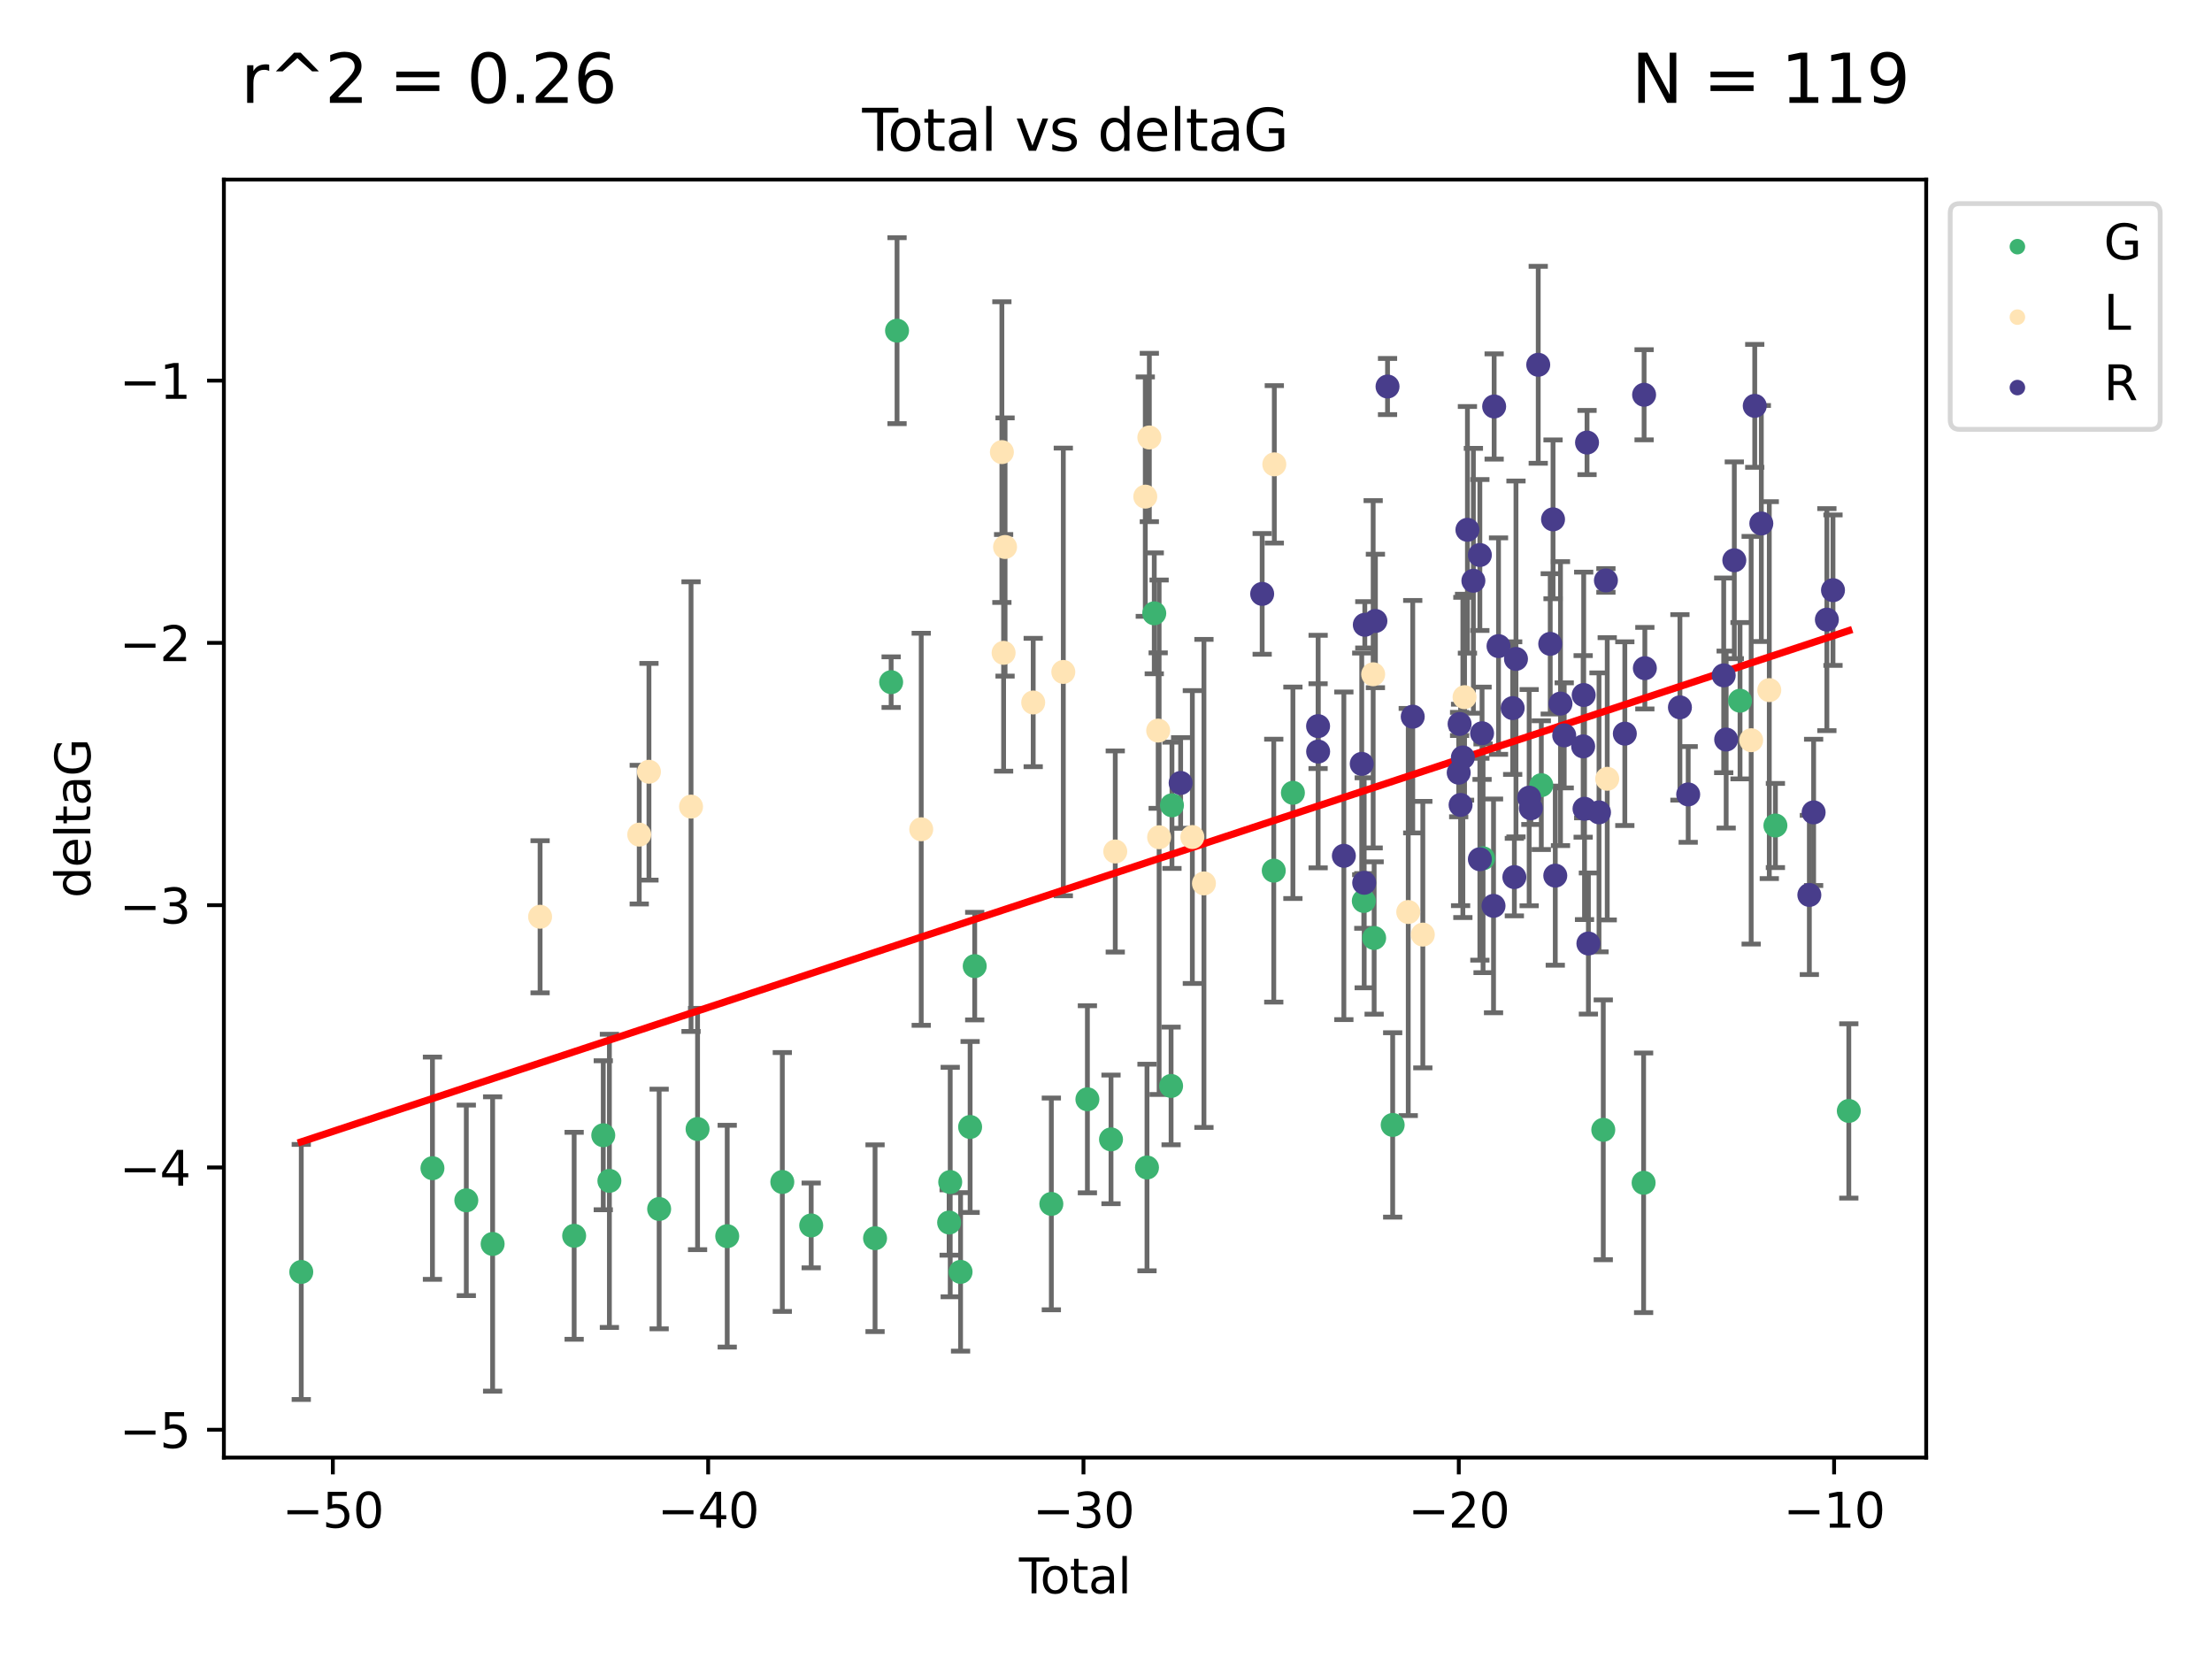 <?xml version="1.0" encoding="utf-8" standalone="no"?>
<!DOCTYPE svg PUBLIC "-//W3C//DTD SVG 1.1//EN"
  "http://www.w3.org/Graphics/SVG/1.1/DTD/svg11.dtd">
<svg xmlns:xlink="http://www.w3.org/1999/xlink" width="460.8pt" height="345.6pt" viewBox="0 0 460.8 345.6" xmlns="http://www.w3.org/2000/svg" version="1.1">
 <defs>
  <style type="text/css">*{stroke-linejoin: round; stroke-linecap: butt}</style>
 </defs>
 <g id="figure_1">
  <g id="patch_1">
   <path d="M 0 345.6 
L 460.8 345.6 
L 460.8 0 
L 0 0 
z
" style="fill: #ffffff"/>
  </g>
  <g id="axes_1">
   <g id="patch_2">
    <path d="M 46.64 303.64 
L 401.26 303.64 
L 401.26 37.411 
L 46.64 37.411 
z
" style="fill: #ffffff"/>
   </g>
   <g id="PathCollection_1">
    <defs>
     <path id="m4aff9fe670" d="M 0 1.118 
C 0.297 1.118 0.581 1 0.791 0.791 
C 1 0.581 1.118 0.297 1.118 0 
C 1.118 -0.297 1 -0.581 0.791 -0.791 
C 0.581 -1 0.297 -1.118 0 -1.118 
C -0.297 -1.118 -0.581 -1 -0.791 -0.791 
C -1 -0.581 -1.118 -0.297 -1.118 0 
C -1.118 0.297 -1 0.581 -0.791 0.791 
C -0.581 1 -0.297 1.118 0 1.118 
z
" style="stroke: #3cb371"/>
    </defs>
    <g clip-path="url(#p07a259873c)">
     <use xlink:href="#m4aff9fe670" x="62.759" y="264.972" style="fill: #3cb371; stroke: #3cb371"/>
     <use xlink:href="#m4aff9fe670" x="90.088" y="243.357" style="fill: #3cb371; stroke: #3cb371"/>
     <use xlink:href="#m4aff9fe670" x="97.141" y="250.055" style="fill: #3cb371; stroke: #3cb371"/>
     <use xlink:href="#m4aff9fe670" x="102.624" y="259.141" style="fill: #3cb371; stroke: #3cb371"/>
     <use xlink:href="#m4aff9fe670" x="119.607" y="257.437" style="fill: #3cb371; stroke: #3cb371"/>
     <use xlink:href="#m4aff9fe670" x="125.672" y="236.494" style="fill: #3cb371; stroke: #3cb371"/>
     <use xlink:href="#m4aff9fe670" x="126.948" y="245.992" style="fill: #3cb371; stroke: #3cb371"/>
     <use xlink:href="#m4aff9fe670" x="137.313" y="251.854" style="fill: #3cb371; stroke: #3cb371"/>
     <use xlink:href="#m4aff9fe670" x="145.317" y="235.195" style="fill: #3cb371; stroke: #3cb371"/>
     <use xlink:href="#m4aff9fe670" x="151.493" y="257.518" style="fill: #3cb371; stroke: #3cb371"/>
     <use xlink:href="#m4aff9fe670" x="162.97" y="246.229" style="fill: #3cb371; stroke: #3cb371"/>
     <use xlink:href="#m4aff9fe670" x="168.987" y="255.28" style="fill: #3cb371; stroke: #3cb371"/>
     <use xlink:href="#m4aff9fe670" x="182.29" y="257.942" style="fill: #3cb371; stroke: #3cb371"/>
     <use xlink:href="#m4aff9fe670" x="185.642" y="142.106" style="fill: #3cb371; stroke: #3cb371"/>
     <use xlink:href="#m4aff9fe670" x="186.871" y="68.883" style="fill: #3cb371; stroke: #3cb371"/>
     <use xlink:href="#m4aff9fe670" x="197.722" y="254.674" style="fill: #3cb371; stroke: #3cb371"/>
     <use xlink:href="#m4aff9fe670" x="197.948" y="246.241" style="fill: #3cb371; stroke: #3cb371"/>
     <use xlink:href="#m4aff9fe670" x="200.104" y="264.956" style="fill: #3cb371; stroke: #3cb371"/>
     <use xlink:href="#m4aff9fe670" x="202.094" y="234.768" style="fill: #3cb371; stroke: #3cb371"/>
     <use xlink:href="#m4aff9fe670" x="203.051" y="201.259" style="fill: #3cb371; stroke: #3cb371"/>
     <use xlink:href="#m4aff9fe670" x="219.014" y="250.798" style="fill: #3cb371; stroke: #3cb371"/>
     <use xlink:href="#m4aff9fe670" x="226.525" y="229.002" style="fill: #3cb371; stroke: #3cb371"/>
     <use xlink:href="#m4aff9fe670" x="231.444" y="237.354" style="fill: #3cb371; stroke: #3cb371"/>
     <use xlink:href="#m4aff9fe670" x="238.94" y="243.213" style="fill: #3cb371; stroke: #3cb371"/>
     <use xlink:href="#m4aff9fe670" x="240.454" y="127.765" style="fill: #3cb371; stroke: #3cb371"/>
     <use xlink:href="#m4aff9fe670" x="243.96" y="226.223" style="fill: #3cb371; stroke: #3cb371"/>
     <use xlink:href="#m4aff9fe670" x="244.141" y="167.759" style="fill: #3cb371; stroke: #3cb371"/>
     <use xlink:href="#m4aff9fe670" x="265.348" y="181.37" style="fill: #3cb371; stroke: #3cb371"/>
     <use xlink:href="#m4aff9fe670" x="269.336" y="165.153" style="fill: #3cb371; stroke: #3cb371"/>
     <use xlink:href="#m4aff9fe670" x="284.105" y="187.683" style="fill: #3cb371; stroke: #3cb371"/>
     <use xlink:href="#m4aff9fe670" x="286.259" y="195.399" style="fill: #3cb371; stroke: #3cb371"/>
     <use xlink:href="#m4aff9fe670" x="290.12" y="234.344" style="fill: #3cb371; stroke: #3cb371"/>
     <use xlink:href="#m4aff9fe670" x="308.95" y="178.803" style="fill: #3cb371; stroke: #3cb371"/>
     <use xlink:href="#m4aff9fe670" x="321.082" y="163.562" style="fill: #3cb371; stroke: #3cb371"/>
     <use xlink:href="#m4aff9fe670" x="333.992" y="235.362" style="fill: #3cb371; stroke: #3cb371"/>
     <use xlink:href="#m4aff9fe670" x="342.394" y="246.397" style="fill: #3cb371; stroke: #3cb371"/>
     <use xlink:href="#m4aff9fe670" x="362.482" y="145.972" style="fill: #3cb371; stroke: #3cb371"/>
     <use xlink:href="#m4aff9fe670" x="369.849" y="171.969" style="fill: #3cb371; stroke: #3cb371"/>
     <use xlink:href="#m4aff9fe670" x="385.141" y="231.428" style="fill: #3cb371; stroke: #3cb371"/>
    </g>
   </g>
   <g id="PathCollection_2">
    <defs>
     <path id="mbc1f2ab531" d="M 0 1.118 
C 0.297 1.118 0.581 1 0.791 0.791 
C 1 0.581 1.118 0.297 1.118 0 
C 1.118 -0.297 1 -0.581 0.791 -0.791 
C 0.581 -1 0.297 -1.118 0 -1.118 
C -0.297 -1.118 -0.581 -1 -0.791 -0.791 
C -1 -0.581 -1.118 -0.297 -1.118 0 
C -1.118 0.297 -1 0.581 -0.791 0.791 
C -0.581 1 -0.297 1.118 0 1.118 
z
" style="stroke: #ffe4b5"/>
    </defs>
    <g clip-path="url(#p07a259873c)">
     <use xlink:href="#mbc1f2ab531" x="112.511" y="190.979" style="fill: #ffe4b5; stroke: #ffe4b5"/>
     <use xlink:href="#mbc1f2ab531" x="133.166" y="173.867" style="fill: #ffe4b5; stroke: #ffe4b5"/>
     <use xlink:href="#mbc1f2ab531" x="135.189" y="160.77" style="fill: #ffe4b5; stroke: #ffe4b5"/>
     <use xlink:href="#mbc1f2ab531" x="143.957" y="168.033" style="fill: #ffe4b5; stroke: #ffe4b5"/>
     <use xlink:href="#mbc1f2ab531" x="191.909" y="172.755" style="fill: #ffe4b5; stroke: #ffe4b5"/>
     <use xlink:href="#mbc1f2ab531" x="208.711" y="94.182" style="fill: #ffe4b5; stroke: #ffe4b5"/>
     <use xlink:href="#mbc1f2ab531" x="209.071" y="135.997" style="fill: #ffe4b5; stroke: #ffe4b5"/>
     <use xlink:href="#mbc1f2ab531" x="209.373" y="113.949" style="fill: #ffe4b5; stroke: #ffe4b5"/>
     <use xlink:href="#mbc1f2ab531" x="215.235" y="146.342" style="fill: #ffe4b5; stroke: #ffe4b5"/>
     <use xlink:href="#mbc1f2ab531" x="221.507" y="139.975" style="fill: #ffe4b5; stroke: #ffe4b5"/>
     <use xlink:href="#mbc1f2ab531" x="232.33" y="177.38" style="fill: #ffe4b5; stroke: #ffe4b5"/>
     <use xlink:href="#mbc1f2ab531" x="238.584" y="103.457" style="fill: #ffe4b5; stroke: #ffe4b5"/>
     <use xlink:href="#mbc1f2ab531" x="239.428" y="91.135" style="fill: #ffe4b5; stroke: #ffe4b5"/>
     <use xlink:href="#mbc1f2ab531" x="241.269" y="152.194" style="fill: #ffe4b5; stroke: #ffe4b5"/>
     <use xlink:href="#mbc1f2ab531" x="241.466" y="174.414" style="fill: #ffe4b5; stroke: #ffe4b5"/>
     <use xlink:href="#mbc1f2ab531" x="248.388" y="174.371" style="fill: #ffe4b5; stroke: #ffe4b5"/>
     <use xlink:href="#mbc1f2ab531" x="250.804" y="184.029" style="fill: #ffe4b5; stroke: #ffe4b5"/>
     <use xlink:href="#mbc1f2ab531" x="265.463" y="96.731" style="fill: #ffe4b5; stroke: #ffe4b5"/>
     <use xlink:href="#mbc1f2ab531" x="286.057" y="140.463" style="fill: #ffe4b5; stroke: #ffe4b5"/>
     <use xlink:href="#mbc1f2ab531" x="293.363" y="189.987" style="fill: #ffe4b5; stroke: #ffe4b5"/>
     <use xlink:href="#mbc1f2ab531" x="296.4" y="194.696" style="fill: #ffe4b5; stroke: #ffe4b5"/>
     <use xlink:href="#mbc1f2ab531" x="305.094" y="145.235" style="fill: #ffe4b5; stroke: #ffe4b5"/>
     <use xlink:href="#mbc1f2ab531" x="334.815" y="162.236" style="fill: #ffe4b5; stroke: #ffe4b5"/>
     <use xlink:href="#mbc1f2ab531" x="364.8" y="154.198" style="fill: #ffe4b5; stroke: #ffe4b5"/>
     <use xlink:href="#mbc1f2ab531" x="368.576" y="143.764" style="fill: #ffe4b5; stroke: #ffe4b5"/>
    </g>
   </g>
   <g id="PathCollection_3">
    <defs>
     <path id="m93c691bb68" d="M 0 1.118 
C 0.297 1.118 0.581 1 0.791 0.791 
C 1 0.581 1.118 0.297 1.118 0 
C 1.118 -0.297 1 -0.581 0.791 -0.791 
C 0.581 -1 0.297 -1.118 0 -1.118 
C -0.297 -1.118 -0.581 -1 -0.791 -0.791 
C -1 -0.581 -1.118 -0.297 -1.118 0 
C -1.118 0.297 -1 0.581 -0.791 0.791 
C -0.581 1 -0.297 1.118 0 1.118 
z
" style="stroke: #483d8b"/>
    </defs>
    <g clip-path="url(#p07a259873c)">
     <use xlink:href="#m93c691bb68" x="245.949" y="163.103" style="fill: #483d8b; stroke: #483d8b"/>
     <use xlink:href="#m93c691bb68" x="262.933" y="123.719" style="fill: #483d8b; stroke: #483d8b"/>
     <use xlink:href="#m93c691bb68" x="274.579" y="151.269" style="fill: #483d8b; stroke: #483d8b"/>
     <use xlink:href="#m93c691bb68" x="274.592" y="156.565" style="fill: #483d8b; stroke: #483d8b"/>
     <use xlink:href="#m93c691bb68" x="279.951" y="178.28" style="fill: #483d8b; stroke: #483d8b"/>
     <use xlink:href="#m93c691bb68" x="283.675" y="159.129" style="fill: #483d8b; stroke: #483d8b"/>
     <use xlink:href="#m93c691bb68" x="284.186" y="183.902" style="fill: #483d8b; stroke: #483d8b"/>
     <use xlink:href="#m93c691bb68" x="284.314" y="130.157" style="fill: #483d8b; stroke: #483d8b"/>
     <use xlink:href="#m93c691bb68" x="286.523" y="129.36" style="fill: #483d8b; stroke: #483d8b"/>
     <use xlink:href="#m93c691bb68" x="289.049" y="80.519" style="fill: #483d8b; stroke: #483d8b"/>
     <use xlink:href="#m93c691bb68" x="294.299" y="149.3" style="fill: #483d8b; stroke: #483d8b"/>
     <use xlink:href="#m93c691bb68" x="303.875" y="160.968" style="fill: #483d8b; stroke: #483d8b"/>
     <use xlink:href="#m93c691bb68" x="304.061" y="150.812" style="fill: #483d8b; stroke: #483d8b"/>
     <use xlink:href="#m93c691bb68" x="304.268" y="167.681" style="fill: #483d8b; stroke: #483d8b"/>
     <use xlink:href="#m93c691bb68" x="304.742" y="157.788" style="fill: #483d8b; stroke: #483d8b"/>
     <use xlink:href="#m93c691bb68" x="305.692" y="110.37" style="fill: #483d8b; stroke: #483d8b"/>
     <use xlink:href="#m93c691bb68" x="306.933" y="120.983" style="fill: #483d8b; stroke: #483d8b"/>
     <use xlink:href="#m93c691bb68" x="308.282" y="115.619" style="fill: #483d8b; stroke: #483d8b"/>
     <use xlink:href="#m93c691bb68" x="308.284" y="178.995" style="fill: #483d8b; stroke: #483d8b"/>
     <use xlink:href="#m93c691bb68" x="308.74" y="152.749" style="fill: #483d8b; stroke: #483d8b"/>
     <use xlink:href="#m93c691bb68" x="311.129" y="188.709" style="fill: #483d8b; stroke: #483d8b"/>
     <use xlink:href="#m93c691bb68" x="311.259" y="84.676" style="fill: #483d8b; stroke: #483d8b"/>
     <use xlink:href="#m93c691bb68" x="312.17" y="134.596" style="fill: #483d8b; stroke: #483d8b"/>
     <use xlink:href="#m93c691bb68" x="315.118" y="147.512" style="fill: #483d8b; stroke: #483d8b"/>
     <use xlink:href="#m93c691bb68" x="315.468" y="182.716" style="fill: #483d8b; stroke: #483d8b"/>
     <use xlink:href="#m93c691bb68" x="315.806" y="137.267" style="fill: #483d8b; stroke: #483d8b"/>
     <use xlink:href="#m93c691bb68" x="318.552" y="166.164" style="fill: #483d8b; stroke: #483d8b"/>
     <use xlink:href="#m93c691bb68" x="318.906" y="168.386" style="fill: #483d8b; stroke: #483d8b"/>
     <use xlink:href="#m93c691bb68" x="320.442" y="75.991" style="fill: #483d8b; stroke: #483d8b"/>
     <use xlink:href="#m93c691bb68" x="322.942" y="134.129" style="fill: #483d8b; stroke: #483d8b"/>
     <use xlink:href="#m93c691bb68" x="323.526" y="108.187" style="fill: #483d8b; stroke: #483d8b"/>
     <use xlink:href="#m93c691bb68" x="323.993" y="182.412" style="fill: #483d8b; stroke: #483d8b"/>
     <use xlink:href="#m93c691bb68" x="325.078" y="146.574" style="fill: #483d8b; stroke: #483d8b"/>
     <use xlink:href="#m93c691bb68" x="325.855" y="153.191" style="fill: #483d8b; stroke: #483d8b"/>
     <use xlink:href="#m93c691bb68" x="329.801" y="155.488" style="fill: #483d8b; stroke: #483d8b"/>
     <use xlink:href="#m93c691bb68" x="329.912" y="144.785" style="fill: #483d8b; stroke: #483d8b"/>
     <use xlink:href="#m93c691bb68" x="330.084" y="168.482" style="fill: #483d8b; stroke: #483d8b"/>
     <use xlink:href="#m93c691bb68" x="330.608" y="92.189" style="fill: #483d8b; stroke: #483d8b"/>
     <use xlink:href="#m93c691bb68" x="330.892" y="196.553" style="fill: #483d8b; stroke: #483d8b"/>
     <use xlink:href="#m93c691bb68" x="333.103" y="169.229" style="fill: #483d8b; stroke: #483d8b"/>
     <use xlink:href="#m93c691bb68" x="334.543" y="120.915" style="fill: #483d8b; stroke: #483d8b"/>
     <use xlink:href="#m93c691bb68" x="338.481" y="152.834" style="fill: #483d8b; stroke: #483d8b"/>
     <use xlink:href="#m93c691bb68" x="342.495" y="82.238" style="fill: #483d8b; stroke: #483d8b"/>
     <use xlink:href="#m93c691bb68" x="342.653" y="139.191" style="fill: #483d8b; stroke: #483d8b"/>
     <use xlink:href="#m93c691bb68" x="349.96" y="147.356" style="fill: #483d8b; stroke: #483d8b"/>
     <use xlink:href="#m93c691bb68" x="351.682" y="165.494" style="fill: #483d8b; stroke: #483d8b"/>
     <use xlink:href="#m93c691bb68" x="359.08" y="140.689" style="fill: #483d8b; stroke: #483d8b"/>
     <use xlink:href="#m93c691bb68" x="359.592" y="154.06" style="fill: #483d8b; stroke: #483d8b"/>
     <use xlink:href="#m93c691bb68" x="361.289" y="116.717" style="fill: #483d8b; stroke: #483d8b"/>
     <use xlink:href="#m93c691bb68" x="365.545" y="84.549" style="fill: #483d8b; stroke: #483d8b"/>
     <use xlink:href="#m93c691bb68" x="366.916" y="109.055" style="fill: #483d8b; stroke: #483d8b"/>
     <use xlink:href="#m93c691bb68" x="376.92" y="186.434" style="fill: #483d8b; stroke: #483d8b"/>
     <use xlink:href="#m93c691bb68" x="377.811" y="169.235" style="fill: #483d8b; stroke: #483d8b"/>
     <use xlink:href="#m93c691bb68" x="380.571" y="129.081" style="fill: #483d8b; stroke: #483d8b"/>
     <use xlink:href="#m93c691bb68" x="381.845" y="122.945" style="fill: #483d8b; stroke: #483d8b"/>
    </g>
   </g>
   <g id="matplotlib.axis_1">
    <g id="xtick_1">
     <g id="line2d_1">
      <defs>
       <path id="m9738a9721a" d="M 0 0 
L 0 3.5 
" style="stroke: #000000; stroke-width: 0.8"/>
      </defs>
      <g>
       <use xlink:href="#m9738a9721a" x="69.339" y="303.64" style="stroke: #000000; stroke-width: 0.8"/>
      </g>
     </g>
     <g id="text_1">
      <!-- −50 -->
      <g transform="translate(58.787 318.238)scale(0.1 -0.1)">
       <defs>
        <path id="DejaVuSans-2212" d="M 678 2272 
L 4684 2272 
L 4684 1741 
L 678 1741 
L 678 2272 
z
" transform="scale(0.016)"/>
        <path id="DejaVuSans-35" d="M 691 4666 
L 3169 4666 
L 3169 4134 
L 1269 4134 
L 1269 2991 
Q 1406 3038 1543 3061 
Q 1681 3084 1819 3084 
Q 2600 3084 3056 2656 
Q 3513 2228 3513 1497 
Q 3513 744 3044 326 
Q 2575 -91 1722 -91 
Q 1428 -91 1123 -41 
Q 819 9 494 109 
L 494 744 
Q 775 591 1075 516 
Q 1375 441 1709 441 
Q 2250 441 2565 725 
Q 2881 1009 2881 1497 
Q 2881 1984 2565 2268 
Q 2250 2553 1709 2553 
Q 1456 2553 1204 2497 
Q 953 2441 691 2322 
L 691 4666 
z
" transform="scale(0.016)"/>
        <path id="DejaVuSans-30" d="M 2034 4250 
Q 1547 4250 1301 3770 
Q 1056 3291 1056 2328 
Q 1056 1369 1301 889 
Q 1547 409 2034 409 
Q 2525 409 2770 889 
Q 3016 1369 3016 2328 
Q 3016 3291 2770 3770 
Q 2525 4250 2034 4250 
z
M 2034 4750 
Q 2819 4750 3233 4129 
Q 3647 3509 3647 2328 
Q 3647 1150 3233 529 
Q 2819 -91 2034 -91 
Q 1250 -91 836 529 
Q 422 1150 422 2328 
Q 422 3509 836 4129 
Q 1250 4750 2034 4750 
z
" transform="scale(0.016)"/>
       </defs>
       <use xlink:href="#DejaVuSans-2212"/>
       <use xlink:href="#DejaVuSans-35" x="83.789"/>
       <use xlink:href="#DejaVuSans-30" x="147.412"/>
      </g>
     </g>
    </g>
    <g id="xtick_2">
     <g id="line2d_2">
      <g>
       <use xlink:href="#m9738a9721a" x="147.523" y="303.64" style="stroke: #000000; stroke-width: 0.8"/>
      </g>
     </g>
     <g id="text_2">
      <!-- −40 -->
      <g transform="translate(136.971 318.238)scale(0.1 -0.1)">
       <defs>
        <path id="DejaVuSans-34" d="M 2419 4116 
L 825 1625 
L 2419 1625 
L 2419 4116 
z
M 2253 4666 
L 3047 4666 
L 3047 1625 
L 3713 1625 
L 3713 1100 
L 3047 1100 
L 3047 0 
L 2419 0 
L 2419 1100 
L 313 1100 
L 313 1709 
L 2253 4666 
z
" transform="scale(0.016)"/>
       </defs>
       <use xlink:href="#DejaVuSans-2212"/>
       <use xlink:href="#DejaVuSans-34" x="83.789"/>
       <use xlink:href="#DejaVuSans-30" x="147.412"/>
      </g>
     </g>
    </g>
    <g id="xtick_3">
     <g id="line2d_3">
      <g>
       <use xlink:href="#m9738a9721a" x="225.708" y="303.64" style="stroke: #000000; stroke-width: 0.8"/>
      </g>
     </g>
     <g id="text_3">
      <!-- −30 -->
      <g transform="translate(215.155 318.238)scale(0.1 -0.1)">
       <defs>
        <path id="DejaVuSans-33" d="M 2597 2516 
Q 3050 2419 3304 2112 
Q 3559 1806 3559 1356 
Q 3559 666 3084 287 
Q 2609 -91 1734 -91 
Q 1441 -91 1130 -33 
Q 819 25 488 141 
L 488 750 
Q 750 597 1062 519 
Q 1375 441 1716 441 
Q 2309 441 2620 675 
Q 2931 909 2931 1356 
Q 2931 1769 2642 2001 
Q 2353 2234 1838 2234 
L 1294 2234 
L 1294 2753 
L 1863 2753 
Q 2328 2753 2575 2939 
Q 2822 3125 2822 3475 
Q 2822 3834 2567 4026 
Q 2313 4219 1838 4219 
Q 1578 4219 1281 4162 
Q 984 4106 628 3988 
L 628 4550 
Q 988 4650 1302 4700 
Q 1616 4750 1894 4750 
Q 2613 4750 3031 4423 
Q 3450 4097 3450 3541 
Q 3450 3153 3228 2886 
Q 3006 2619 2597 2516 
z
" transform="scale(0.016)"/>
       </defs>
       <use xlink:href="#DejaVuSans-2212"/>
       <use xlink:href="#DejaVuSans-33" x="83.789"/>
       <use xlink:href="#DejaVuSans-30" x="147.412"/>
      </g>
     </g>
    </g>
    <g id="xtick_4">
     <g id="line2d_4">
      <g>
       <use xlink:href="#m9738a9721a" x="303.892" y="303.64" style="stroke: #000000; stroke-width: 0.8"/>
      </g>
     </g>
     <g id="text_4">
      <!-- −20 -->
      <g transform="translate(293.34 318.238)scale(0.1 -0.1)">
       <defs>
        <path id="DejaVuSans-32" d="M 1228 531 
L 3431 531 
L 3431 0 
L 469 0 
L 469 531 
Q 828 903 1448 1529 
Q 2069 2156 2228 2338 
Q 2531 2678 2651 2914 
Q 2772 3150 2772 3378 
Q 2772 3750 2511 3984 
Q 2250 4219 1831 4219 
Q 1534 4219 1204 4116 
Q 875 4013 500 3803 
L 500 4441 
Q 881 4594 1212 4672 
Q 1544 4750 1819 4750 
Q 2544 4750 2975 4387 
Q 3406 4025 3406 3419 
Q 3406 3131 3298 2873 
Q 3191 2616 2906 2266 
Q 2828 2175 2409 1742 
Q 1991 1309 1228 531 
z
" transform="scale(0.016)"/>
       </defs>
       <use xlink:href="#DejaVuSans-2212"/>
       <use xlink:href="#DejaVuSans-32" x="83.789"/>
       <use xlink:href="#DejaVuSans-30" x="147.412"/>
      </g>
     </g>
    </g>
    <g id="xtick_5">
     <g id="line2d_5">
      <g>
       <use xlink:href="#m9738a9721a" x="382.076" y="303.64" style="stroke: #000000; stroke-width: 0.8"/>
      </g>
     </g>
     <g id="text_5">
      <!-- −10 -->
      <g transform="translate(371.524 318.238)scale(0.1 -0.1)">
       <defs>
        <path id="DejaVuSans-31" d="M 794 531 
L 1825 531 
L 1825 4091 
L 703 3866 
L 703 4441 
L 1819 4666 
L 2450 4666 
L 2450 531 
L 3481 531 
L 3481 0 
L 794 0 
L 794 531 
z
" transform="scale(0.016)"/>
       </defs>
       <use xlink:href="#DejaVuSans-2212"/>
       <use xlink:href="#DejaVuSans-31" x="83.789"/>
       <use xlink:href="#DejaVuSans-30" x="147.412"/>
      </g>
     </g>
    </g>
    <g id="text_6">
     <!-- Total -->
     <g transform="translate(212.273 331.917)scale(0.1 -0.1)">
      <defs>
       <path id="DejaVuSans-54" d="M -19 4666 
L 3928 4666 
L 3928 4134 
L 2272 4134 
L 2272 0 
L 1638 0 
L 1638 4134 
L -19 4134 
L -19 4666 
z
" transform="scale(0.016)"/>
       <path id="DejaVuSans-6f" d="M 1959 3097 
Q 1497 3097 1228 2736 
Q 959 2375 959 1747 
Q 959 1119 1226 758 
Q 1494 397 1959 397 
Q 2419 397 2687 759 
Q 2956 1122 2956 1747 
Q 2956 2369 2687 2733 
Q 2419 3097 1959 3097 
z
M 1959 3584 
Q 2709 3584 3137 3096 
Q 3566 2609 3566 1747 
Q 3566 888 3137 398 
Q 2709 -91 1959 -91 
Q 1206 -91 779 398 
Q 353 888 353 1747 
Q 353 2609 779 3096 
Q 1206 3584 1959 3584 
z
" transform="scale(0.016)"/>
       <path id="DejaVuSans-74" d="M 1172 4494 
L 1172 3500 
L 2356 3500 
L 2356 3053 
L 1172 3053 
L 1172 1153 
Q 1172 725 1289 603 
Q 1406 481 1766 481 
L 2356 481 
L 2356 0 
L 1766 0 
Q 1100 0 847 248 
Q 594 497 594 1153 
L 594 3053 
L 172 3053 
L 172 3500 
L 594 3500 
L 594 4494 
L 1172 4494 
z
" transform="scale(0.016)"/>
       <path id="DejaVuSans-61" d="M 2194 1759 
Q 1497 1759 1228 1600 
Q 959 1441 959 1056 
Q 959 750 1161 570 
Q 1363 391 1709 391 
Q 2188 391 2477 730 
Q 2766 1069 2766 1631 
L 2766 1759 
L 2194 1759 
z
M 3341 1997 
L 3341 0 
L 2766 0 
L 2766 531 
Q 2569 213 2275 61 
Q 1981 -91 1556 -91 
Q 1019 -91 701 211 
Q 384 513 384 1019 
Q 384 1609 779 1909 
Q 1175 2209 1959 2209 
L 2766 2209 
L 2766 2266 
Q 2766 2663 2505 2880 
Q 2244 3097 1772 3097 
Q 1472 3097 1187 3025 
Q 903 2953 641 2809 
L 641 3341 
Q 956 3463 1253 3523 
Q 1550 3584 1831 3584 
Q 2591 3584 2966 3190 
Q 3341 2797 3341 1997 
z
" transform="scale(0.016)"/>
       <path id="DejaVuSans-6c" d="M 603 4863 
L 1178 4863 
L 1178 0 
L 603 0 
L 603 4863 
z
" transform="scale(0.016)"/>
      </defs>
      <use xlink:href="#DejaVuSans-54"/>
      <use xlink:href="#DejaVuSans-6f" x="44.084"/>
      <use xlink:href="#DejaVuSans-74" x="105.266"/>
      <use xlink:href="#DejaVuSans-61" x="144.475"/>
      <use xlink:href="#DejaVuSans-6c" x="205.754"/>
     </g>
    </g>
   </g>
   <g id="matplotlib.axis_2">
    <g id="ytick_1">
     <g id="line2d_6">
      <defs>
       <path id="m18a4d32452" d="M 0 0 
L -3.5 0 
" style="stroke: #000000; stroke-width: 0.8"/>
      </defs>
      <g>
       <use xlink:href="#m18a4d32452" x="46.64" y="297.844" style="stroke: #000000; stroke-width: 0.8"/>
      </g>
     </g>
     <g id="text_7">
      <!-- −5 -->
      <g transform="translate(24.898 301.643)scale(0.1 -0.1)">
       <use xlink:href="#DejaVuSans-2212"/>
       <use xlink:href="#DejaVuSans-35" x="83.789"/>
      </g>
     </g>
    </g>
    <g id="ytick_2">
     <g id="line2d_7">
      <g>
       <use xlink:href="#m18a4d32452" x="46.64" y="243.204" style="stroke: #000000; stroke-width: 0.8"/>
      </g>
     </g>
     <g id="text_8">
      <!-- −4 -->
      <g transform="translate(24.898 247.003)scale(0.1 -0.1)">
       <use xlink:href="#DejaVuSans-2212"/>
       <use xlink:href="#DejaVuSans-34" x="83.789"/>
      </g>
     </g>
    </g>
    <g id="ytick_3">
     <g id="line2d_8">
      <g>
       <use xlink:href="#m18a4d32452" x="46.64" y="188.564" style="stroke: #000000; stroke-width: 0.8"/>
      </g>
     </g>
     <g id="text_9">
      <!-- −3 -->
      <g transform="translate(24.898 192.364)scale(0.1 -0.1)">
       <use xlink:href="#DejaVuSans-2212"/>
       <use xlink:href="#DejaVuSans-33" x="83.789"/>
      </g>
     </g>
    </g>
    <g id="ytick_4">
     <g id="line2d_9">
      <g>
       <use xlink:href="#m18a4d32452" x="46.64" y="133.924" style="stroke: #000000; stroke-width: 0.8"/>
      </g>
     </g>
     <g id="text_10">
      <!-- −2 -->
      <g transform="translate(24.898 137.724)scale(0.1 -0.1)">
       <use xlink:href="#DejaVuSans-2212"/>
       <use xlink:href="#DejaVuSans-32" x="83.789"/>
      </g>
     </g>
    </g>
    <g id="ytick_5">
     <g id="line2d_10">
      <g>
       <use xlink:href="#m18a4d32452" x="46.64" y="79.284" style="stroke: #000000; stroke-width: 0.8"/>
      </g>
     </g>
     <g id="text_11">
      <!-- −1 -->
      <g transform="translate(24.898 83.084)scale(0.1 -0.1)">
       <use xlink:href="#DejaVuSans-2212"/>
       <use xlink:href="#DejaVuSans-31" x="83.789"/>
      </g>
     </g>
    </g>
    <g id="text_12">
     <!-- deltaG -->
     <g transform="translate(18.818 187.064)rotate(-90)scale(0.1 -0.1)">
      <defs>
       <path id="DejaVuSans-64" d="M 2906 2969 
L 2906 4863 
L 3481 4863 
L 3481 0 
L 2906 0 
L 2906 525 
Q 2725 213 2448 61 
Q 2172 -91 1784 -91 
Q 1150 -91 751 415 
Q 353 922 353 1747 
Q 353 2572 751 3078 
Q 1150 3584 1784 3584 
Q 2172 3584 2448 3432 
Q 2725 3281 2906 2969 
z
M 947 1747 
Q 947 1113 1208 752 
Q 1469 391 1925 391 
Q 2381 391 2643 752 
Q 2906 1113 2906 1747 
Q 2906 2381 2643 2742 
Q 2381 3103 1925 3103 
Q 1469 3103 1208 2742 
Q 947 2381 947 1747 
z
" transform="scale(0.016)"/>
       <path id="DejaVuSans-65" d="M 3597 1894 
L 3597 1613 
L 953 1613 
Q 991 1019 1311 708 
Q 1631 397 2203 397 
Q 2534 397 2845 478 
Q 3156 559 3463 722 
L 3463 178 
Q 3153 47 2828 -22 
Q 2503 -91 2169 -91 
Q 1331 -91 842 396 
Q 353 884 353 1716 
Q 353 2575 817 3079 
Q 1281 3584 2069 3584 
Q 2775 3584 3186 3129 
Q 3597 2675 3597 1894 
z
M 3022 2063 
Q 3016 2534 2758 2815 
Q 2500 3097 2075 3097 
Q 1594 3097 1305 2825 
Q 1016 2553 972 2059 
L 3022 2063 
z
" transform="scale(0.016)"/>
       <path id="DejaVuSans-47" d="M 3809 666 
L 3809 1919 
L 2778 1919 
L 2778 2438 
L 4434 2438 
L 4434 434 
Q 4069 175 3628 42 
Q 3188 -91 2688 -91 
Q 1594 -91 976 548 
Q 359 1188 359 2328 
Q 359 3472 976 4111 
Q 1594 4750 2688 4750 
Q 3144 4750 3555 4637 
Q 3966 4525 4313 4306 
L 4313 3634 
Q 3963 3931 3569 4081 
Q 3175 4231 2741 4231 
Q 1884 4231 1454 3753 
Q 1025 3275 1025 2328 
Q 1025 1384 1454 906 
Q 1884 428 2741 428 
Q 3075 428 3337 486 
Q 3600 544 3809 666 
z
" transform="scale(0.016)"/>
      </defs>
      <use xlink:href="#DejaVuSans-64"/>
      <use xlink:href="#DejaVuSans-65" x="63.477"/>
      <use xlink:href="#DejaVuSans-6c" x="125"/>
      <use xlink:href="#DejaVuSans-74" x="152.783"/>
      <use xlink:href="#DejaVuSans-61" x="191.992"/>
      <use xlink:href="#DejaVuSans-47" x="253.271"/>
     </g>
    </g>
   </g>
   <g id="LineCollection_1">
    <path d="M 62.759 291.539 
L 62.759 238.405 
" clip-path="url(#p07a259873c)" style="fill: none; stroke: #696969"/>
    <path d="M 90.088 266.51 
L 90.088 220.204 
" clip-path="url(#p07a259873c)" style="fill: none; stroke: #696969"/>
    <path d="M 97.141 269.901 
L 97.141 230.209 
" clip-path="url(#p07a259873c)" style="fill: none; stroke: #696969"/>
    <path d="M 102.624 289.801 
L 102.624 228.482 
" clip-path="url(#p07a259873c)" style="fill: none; stroke: #696969"/>
    <path d="M 119.607 278.993 
L 119.607 235.88 
" clip-path="url(#p07a259873c)" style="fill: none; stroke: #696969"/>
    <path d="M 125.672 252.013 
L 125.672 220.976 
" clip-path="url(#p07a259873c)" style="fill: none; stroke: #696969"/>
    <path d="M 126.948 276.528 
L 126.948 215.456 
" clip-path="url(#p07a259873c)" style="fill: none; stroke: #696969"/>
    <path d="M 137.313 276.82 
L 137.313 226.888 
" clip-path="url(#p07a259873c)" style="fill: none; stroke: #696969"/>
    <path d="M 145.317 260.326 
L 145.317 210.065 
" clip-path="url(#p07a259873c)" style="fill: none; stroke: #696969"/>
    <path d="M 151.493 280.619 
L 151.493 234.417 
" clip-path="url(#p07a259873c)" style="fill: none; stroke: #696969"/>
    <path d="M 162.97 273.192 
L 162.97 219.267 
" clip-path="url(#p07a259873c)" style="fill: none; stroke: #696969"/>
    <path d="M 168.987 264.116 
L 168.987 246.445 
" clip-path="url(#p07a259873c)" style="fill: none; stroke: #696969"/>
    <path d="M 182.29 277.391 
L 182.29 238.493 
" clip-path="url(#p07a259873c)" style="fill: none; stroke: #696969"/>
    <path d="M 185.642 147.375 
L 185.642 136.837 
" clip-path="url(#p07a259873c)" style="fill: none; stroke: #696969"/>
    <path d="M 186.871 88.254 
L 186.871 49.513 
" clip-path="url(#p07a259873c)" style="fill: none; stroke: #696969"/>
    <path d="M 197.722 261.477 
L 197.722 247.87 
" clip-path="url(#p07a259873c)" style="fill: none; stroke: #696969"/>
    <path d="M 197.948 270.142 
L 197.948 222.34 
" clip-path="url(#p07a259873c)" style="fill: none; stroke: #696969"/>
    <path d="M 200.104 281.463 
L 200.104 248.45 
" clip-path="url(#p07a259873c)" style="fill: none; stroke: #696969"/>
    <path d="M 202.094 252.578 
L 202.094 216.959 
" clip-path="url(#p07a259873c)" style="fill: none; stroke: #696969"/>
    <path d="M 203.051 212.466 
L 203.051 190.051 
" clip-path="url(#p07a259873c)" style="fill: none; stroke: #696969"/>
    <path d="M 219.014 272.857 
L 219.014 228.74 
" clip-path="url(#p07a259873c)" style="fill: none; stroke: #696969"/>
    <path d="M 226.525 248.489 
L 226.525 209.516 
" clip-path="url(#p07a259873c)" style="fill: none; stroke: #696969"/>
    <path d="M 231.444 250.753 
L 231.444 223.954 
" clip-path="url(#p07a259873c)" style="fill: none; stroke: #696969"/>
    <path d="M 238.94 264.733 
L 238.94 221.693 
" clip-path="url(#p07a259873c)" style="fill: none; stroke: #696969"/>
    <path d="M 240.454 140.357 
L 240.454 115.174 
" clip-path="url(#p07a259873c)" style="fill: none; stroke: #696969"/>
    <path d="M 243.96 238.478 
L 243.96 213.969 
" clip-path="url(#p07a259873c)" style="fill: none; stroke: #696969"/>
    <path d="M 244.141 180.911 
L 244.141 154.608 
" clip-path="url(#p07a259873c)" style="fill: none; stroke: #696969"/>
    <path d="M 265.348 208.753 
L 265.348 153.986 
" clip-path="url(#p07a259873c)" style="fill: none; stroke: #696969"/>
    <path d="M 269.336 187.175 
L 269.336 143.131 
" clip-path="url(#p07a259873c)" style="fill: none; stroke: #696969"/>
    <path d="M 284.105 193.382 
L 284.105 181.984 
" clip-path="url(#p07a259873c)" style="fill: none; stroke: #696969"/>
    <path d="M 286.259 211.267 
L 286.259 179.53 
" clip-path="url(#p07a259873c)" style="fill: none; stroke: #696969"/>
    <path d="M 290.12 253.55 
L 290.12 215.138 
" clip-path="url(#p07a259873c)" style="fill: none; stroke: #696969"/>
    <path d="M 308.95 202.627 
L 308.95 154.978 
" clip-path="url(#p07a259873c)" style="fill: none; stroke: #696969"/>
    <path d="M 321.082 176.973 
L 321.082 150.151 
" clip-path="url(#p07a259873c)" style="fill: none; stroke: #696969"/>
    <path d="M 333.992 262.421 
L 333.992 208.303 
" clip-path="url(#p07a259873c)" style="fill: none; stroke: #696969"/>
    <path d="M 342.394 273.437 
L 342.394 219.357 
" clip-path="url(#p07a259873c)" style="fill: none; stroke: #696969"/>
    <path d="M 362.482 162.254 
L 362.482 129.689 
" clip-path="url(#p07a259873c)" style="fill: none; stroke: #696969"/>
    <path d="M 369.849 180.734 
L 369.849 163.205 
" clip-path="url(#p07a259873c)" style="fill: none; stroke: #696969"/>
    <path d="M 385.141 249.586 
L 385.141 213.27 
" clip-path="url(#p07a259873c)" style="fill: none; stroke: #696969"/>
   </g>
   <g id="line2d_11">
    <defs>
     <path id="me9a5384dd0" d="M 2 0 
L -2 -0 
" style="stroke: #696969"/>
    </defs>
    <g clip-path="url(#p07a259873c)">
     <use xlink:href="#me9a5384dd0" x="62.759" y="291.539" style="fill: #696969; stroke: #696969"/>
     <use xlink:href="#me9a5384dd0" x="90.088" y="266.51" style="fill: #696969; stroke: #696969"/>
     <use xlink:href="#me9a5384dd0" x="97.141" y="269.901" style="fill: #696969; stroke: #696969"/>
     <use xlink:href="#me9a5384dd0" x="102.624" y="289.801" style="fill: #696969; stroke: #696969"/>
     <use xlink:href="#me9a5384dd0" x="119.607" y="278.993" style="fill: #696969; stroke: #696969"/>
     <use xlink:href="#me9a5384dd0" x="125.672" y="252.013" style="fill: #696969; stroke: #696969"/>
     <use xlink:href="#me9a5384dd0" x="126.948" y="276.528" style="fill: #696969; stroke: #696969"/>
     <use xlink:href="#me9a5384dd0" x="137.313" y="276.82" style="fill: #696969; stroke: #696969"/>
     <use xlink:href="#me9a5384dd0" x="145.317" y="260.326" style="fill: #696969; stroke: #696969"/>
     <use xlink:href="#me9a5384dd0" x="151.493" y="280.619" style="fill: #696969; stroke: #696969"/>
     <use xlink:href="#me9a5384dd0" x="162.97" y="273.192" style="fill: #696969; stroke: #696969"/>
     <use xlink:href="#me9a5384dd0" x="168.987" y="264.116" style="fill: #696969; stroke: #696969"/>
     <use xlink:href="#me9a5384dd0" x="182.29" y="277.391" style="fill: #696969; stroke: #696969"/>
     <use xlink:href="#me9a5384dd0" x="185.642" y="147.375" style="fill: #696969; stroke: #696969"/>
     <use xlink:href="#me9a5384dd0" x="186.871" y="88.254" style="fill: #696969; stroke: #696969"/>
     <use xlink:href="#me9a5384dd0" x="197.722" y="261.477" style="fill: #696969; stroke: #696969"/>
     <use xlink:href="#me9a5384dd0" x="197.948" y="270.142" style="fill: #696969; stroke: #696969"/>
     <use xlink:href="#me9a5384dd0" x="200.104" y="281.463" style="fill: #696969; stroke: #696969"/>
     <use xlink:href="#me9a5384dd0" x="202.094" y="252.578" style="fill: #696969; stroke: #696969"/>
     <use xlink:href="#me9a5384dd0" x="203.051" y="212.466" style="fill: #696969; stroke: #696969"/>
     <use xlink:href="#me9a5384dd0" x="219.014" y="272.857" style="fill: #696969; stroke: #696969"/>
     <use xlink:href="#me9a5384dd0" x="226.525" y="248.489" style="fill: #696969; stroke: #696969"/>
     <use xlink:href="#me9a5384dd0" x="231.444" y="250.753" style="fill: #696969; stroke: #696969"/>
     <use xlink:href="#me9a5384dd0" x="238.94" y="264.733" style="fill: #696969; stroke: #696969"/>
     <use xlink:href="#me9a5384dd0" x="240.454" y="140.357" style="fill: #696969; stroke: #696969"/>
     <use xlink:href="#me9a5384dd0" x="243.96" y="238.478" style="fill: #696969; stroke: #696969"/>
     <use xlink:href="#me9a5384dd0" x="244.141" y="180.911" style="fill: #696969; stroke: #696969"/>
     <use xlink:href="#me9a5384dd0" x="265.348" y="208.753" style="fill: #696969; stroke: #696969"/>
     <use xlink:href="#me9a5384dd0" x="269.336" y="187.175" style="fill: #696969; stroke: #696969"/>
     <use xlink:href="#me9a5384dd0" x="284.105" y="193.382" style="fill: #696969; stroke: #696969"/>
     <use xlink:href="#me9a5384dd0" x="286.259" y="211.267" style="fill: #696969; stroke: #696969"/>
     <use xlink:href="#me9a5384dd0" x="290.12" y="253.55" style="fill: #696969; stroke: #696969"/>
     <use xlink:href="#me9a5384dd0" x="308.95" y="202.627" style="fill: #696969; stroke: #696969"/>
     <use xlink:href="#me9a5384dd0" x="321.082" y="176.973" style="fill: #696969; stroke: #696969"/>
     <use xlink:href="#me9a5384dd0" x="333.992" y="262.421" style="fill: #696969; stroke: #696969"/>
     <use xlink:href="#me9a5384dd0" x="342.394" y="273.437" style="fill: #696969; stroke: #696969"/>
     <use xlink:href="#me9a5384dd0" x="362.482" y="162.254" style="fill: #696969; stroke: #696969"/>
     <use xlink:href="#me9a5384dd0" x="369.849" y="180.734" style="fill: #696969; stroke: #696969"/>
     <use xlink:href="#me9a5384dd0" x="385.141" y="249.586" style="fill: #696969; stroke: #696969"/>
    </g>
   </g>
   <g id="line2d_12">
    <g clip-path="url(#p07a259873c)">
     <use xlink:href="#me9a5384dd0" x="62.759" y="238.405" style="fill: #696969; stroke: #696969"/>
     <use xlink:href="#me9a5384dd0" x="90.088" y="220.204" style="fill: #696969; stroke: #696969"/>
     <use xlink:href="#me9a5384dd0" x="97.141" y="230.209" style="fill: #696969; stroke: #696969"/>
     <use xlink:href="#me9a5384dd0" x="102.624" y="228.482" style="fill: #696969; stroke: #696969"/>
     <use xlink:href="#me9a5384dd0" x="119.607" y="235.88" style="fill: #696969; stroke: #696969"/>
     <use xlink:href="#me9a5384dd0" x="125.672" y="220.976" style="fill: #696969; stroke: #696969"/>
     <use xlink:href="#me9a5384dd0" x="126.948" y="215.456" style="fill: #696969; stroke: #696969"/>
     <use xlink:href="#me9a5384dd0" x="137.313" y="226.888" style="fill: #696969; stroke: #696969"/>
     <use xlink:href="#me9a5384dd0" x="145.317" y="210.065" style="fill: #696969; stroke: #696969"/>
     <use xlink:href="#me9a5384dd0" x="151.493" y="234.417" style="fill: #696969; stroke: #696969"/>
     <use xlink:href="#me9a5384dd0" x="162.97" y="219.267" style="fill: #696969; stroke: #696969"/>
     <use xlink:href="#me9a5384dd0" x="168.987" y="246.445" style="fill: #696969; stroke: #696969"/>
     <use xlink:href="#me9a5384dd0" x="182.29" y="238.493" style="fill: #696969; stroke: #696969"/>
     <use xlink:href="#me9a5384dd0" x="185.642" y="136.837" style="fill: #696969; stroke: #696969"/>
     <use xlink:href="#me9a5384dd0" x="186.871" y="49.513" style="fill: #696969; stroke: #696969"/>
     <use xlink:href="#me9a5384dd0" x="197.722" y="247.87" style="fill: #696969; stroke: #696969"/>
     <use xlink:href="#me9a5384dd0" x="197.948" y="222.34" style="fill: #696969; stroke: #696969"/>
     <use xlink:href="#me9a5384dd0" x="200.104" y="248.45" style="fill: #696969; stroke: #696969"/>
     <use xlink:href="#me9a5384dd0" x="202.094" y="216.959" style="fill: #696969; stroke: #696969"/>
     <use xlink:href="#me9a5384dd0" x="203.051" y="190.051" style="fill: #696969; stroke: #696969"/>
     <use xlink:href="#me9a5384dd0" x="219.014" y="228.74" style="fill: #696969; stroke: #696969"/>
     <use xlink:href="#me9a5384dd0" x="226.525" y="209.516" style="fill: #696969; stroke: #696969"/>
     <use xlink:href="#me9a5384dd0" x="231.444" y="223.954" style="fill: #696969; stroke: #696969"/>
     <use xlink:href="#me9a5384dd0" x="238.94" y="221.693" style="fill: #696969; stroke: #696969"/>
     <use xlink:href="#me9a5384dd0" x="240.454" y="115.174" style="fill: #696969; stroke: #696969"/>
     <use xlink:href="#me9a5384dd0" x="243.96" y="213.969" style="fill: #696969; stroke: #696969"/>
     <use xlink:href="#me9a5384dd0" x="244.141" y="154.608" style="fill: #696969; stroke: #696969"/>
     <use xlink:href="#me9a5384dd0" x="265.348" y="153.986" style="fill: #696969; stroke: #696969"/>
     <use xlink:href="#me9a5384dd0" x="269.336" y="143.131" style="fill: #696969; stroke: #696969"/>
     <use xlink:href="#me9a5384dd0" x="284.105" y="181.984" style="fill: #696969; stroke: #696969"/>
     <use xlink:href="#me9a5384dd0" x="286.259" y="179.53" style="fill: #696969; stroke: #696969"/>
     <use xlink:href="#me9a5384dd0" x="290.12" y="215.138" style="fill: #696969; stroke: #696969"/>
     <use xlink:href="#me9a5384dd0" x="308.95" y="154.978" style="fill: #696969; stroke: #696969"/>
     <use xlink:href="#me9a5384dd0" x="321.082" y="150.151" style="fill: #696969; stroke: #696969"/>
     <use xlink:href="#me9a5384dd0" x="333.992" y="208.303" style="fill: #696969; stroke: #696969"/>
     <use xlink:href="#me9a5384dd0" x="342.394" y="219.357" style="fill: #696969; stroke: #696969"/>
     <use xlink:href="#me9a5384dd0" x="362.482" y="129.689" style="fill: #696969; stroke: #696969"/>
     <use xlink:href="#me9a5384dd0" x="369.849" y="163.205" style="fill: #696969; stroke: #696969"/>
     <use xlink:href="#me9a5384dd0" x="385.141" y="213.27" style="fill: #696969; stroke: #696969"/>
    </g>
   </g>
   <g id="LineCollection_2">
    <path d="M 112.511 206.826 
L 112.511 175.132 
" clip-path="url(#p07a259873c)" style="fill: none; stroke: #696969"/>
    <path d="M 133.166 188.312 
L 133.166 159.422 
" clip-path="url(#p07a259873c)" style="fill: none; stroke: #696969"/>
    <path d="M 135.189 183.34 
L 135.189 138.199 
" clip-path="url(#p07a259873c)" style="fill: none; stroke: #696969"/>
    <path d="M 143.957 214.868 
L 143.957 121.197 
" clip-path="url(#p07a259873c)" style="fill: none; stroke: #696969"/>
    <path d="M 191.909 213.589 
L 191.909 131.921 
" clip-path="url(#p07a259873c)" style="fill: none; stroke: #696969"/>
    <path d="M 208.711 125.503 
L 208.711 62.861 
" clip-path="url(#p07a259873c)" style="fill: none; stroke: #696969"/>
    <path d="M 209.071 160.649 
L 209.071 111.346 
" clip-path="url(#p07a259873c)" style="fill: none; stroke: #696969"/>
    <path d="M 209.373 140.845 
L 209.373 87.053 
" clip-path="url(#p07a259873c)" style="fill: none; stroke: #696969"/>
    <path d="M 215.235 159.713 
L 215.235 132.972 
" clip-path="url(#p07a259873c)" style="fill: none; stroke: #696969"/>
    <path d="M 221.507 186.607 
L 221.507 93.342 
" clip-path="url(#p07a259873c)" style="fill: none; stroke: #696969"/>
    <path d="M 232.33 198.329 
L 232.33 156.431 
" clip-path="url(#p07a259873c)" style="fill: none; stroke: #696969"/>
    <path d="M 238.584 128.394 
L 238.584 78.519 
" clip-path="url(#p07a259873c)" style="fill: none; stroke: #696969"/>
    <path d="M 239.428 108.672 
L 239.428 73.597 
" clip-path="url(#p07a259873c)" style="fill: none; stroke: #696969"/>
    <path d="M 241.269 168.39 
L 241.269 135.998 
" clip-path="url(#p07a259873c)" style="fill: none; stroke: #696969"/>
    <path d="M 241.466 227.997 
L 241.466 120.83 
" clip-path="url(#p07a259873c)" style="fill: none; stroke: #696969"/>
    <path d="M 248.388 204.872 
L 248.388 143.869 
" clip-path="url(#p07a259873c)" style="fill: none; stroke: #696969"/>
    <path d="M 250.804 234.864 
L 250.804 133.193 
" clip-path="url(#p07a259873c)" style="fill: none; stroke: #696969"/>
    <path d="M 265.463 113.127 
L 265.463 80.335 
" clip-path="url(#p07a259873c)" style="fill: none; stroke: #696969"/>
    <path d="M 286.057 176.639 
L 286.057 104.287 
" clip-path="url(#p07a259873c)" style="fill: none; stroke: #696969"/>
    <path d="M 293.363 232.396 
L 293.363 147.578 
" clip-path="url(#p07a259873c)" style="fill: none; stroke: #696969"/>
    <path d="M 296.4 222.453 
L 296.4 166.939 
" clip-path="url(#p07a259873c)" style="fill: none; stroke: #696969"/>
    <path d="M 305.094 166.689 
L 305.094 123.781 
" clip-path="url(#p07a259873c)" style="fill: none; stroke: #696969"/>
    <path d="M 334.815 191.641 
L 334.815 132.832 
" clip-path="url(#p07a259873c)" style="fill: none; stroke: #696969"/>
    <path d="M 364.8 196.659 
L 364.8 111.737 
" clip-path="url(#p07a259873c)" style="fill: none; stroke: #696969"/>
    <path d="M 368.576 183.021 
L 368.576 104.507 
" clip-path="url(#p07a259873c)" style="fill: none; stroke: #696969"/>
   </g>
   <g id="line2d_13">
    <g clip-path="url(#p07a259873c)">
     <use xlink:href="#me9a5384dd0" x="112.511" y="206.826" style="fill: #696969; stroke: #696969"/>
     <use xlink:href="#me9a5384dd0" x="133.166" y="188.312" style="fill: #696969; stroke: #696969"/>
     <use xlink:href="#me9a5384dd0" x="135.189" y="183.34" style="fill: #696969; stroke: #696969"/>
     <use xlink:href="#me9a5384dd0" x="143.957" y="214.868" style="fill: #696969; stroke: #696969"/>
     <use xlink:href="#me9a5384dd0" x="191.909" y="213.589" style="fill: #696969; stroke: #696969"/>
     <use xlink:href="#me9a5384dd0" x="208.711" y="125.503" style="fill: #696969; stroke: #696969"/>
     <use xlink:href="#me9a5384dd0" x="209.071" y="160.649" style="fill: #696969; stroke: #696969"/>
     <use xlink:href="#me9a5384dd0" x="209.373" y="140.845" style="fill: #696969; stroke: #696969"/>
     <use xlink:href="#me9a5384dd0" x="215.235" y="159.713" style="fill: #696969; stroke: #696969"/>
     <use xlink:href="#me9a5384dd0" x="221.507" y="186.607" style="fill: #696969; stroke: #696969"/>
     <use xlink:href="#me9a5384dd0" x="232.33" y="198.329" style="fill: #696969; stroke: #696969"/>
     <use xlink:href="#me9a5384dd0" x="238.584" y="128.394" style="fill: #696969; stroke: #696969"/>
     <use xlink:href="#me9a5384dd0" x="239.428" y="108.672" style="fill: #696969; stroke: #696969"/>
     <use xlink:href="#me9a5384dd0" x="241.269" y="168.39" style="fill: #696969; stroke: #696969"/>
     <use xlink:href="#me9a5384dd0" x="241.466" y="227.997" style="fill: #696969; stroke: #696969"/>
     <use xlink:href="#me9a5384dd0" x="248.388" y="204.872" style="fill: #696969; stroke: #696969"/>
     <use xlink:href="#me9a5384dd0" x="250.804" y="234.864" style="fill: #696969; stroke: #696969"/>
     <use xlink:href="#me9a5384dd0" x="265.463" y="113.127" style="fill: #696969; stroke: #696969"/>
     <use xlink:href="#me9a5384dd0" x="286.057" y="176.639" style="fill: #696969; stroke: #696969"/>
     <use xlink:href="#me9a5384dd0" x="293.363" y="232.396" style="fill: #696969; stroke: #696969"/>
     <use xlink:href="#me9a5384dd0" x="296.4" y="222.453" style="fill: #696969; stroke: #696969"/>
     <use xlink:href="#me9a5384dd0" x="305.094" y="166.689" style="fill: #696969; stroke: #696969"/>
     <use xlink:href="#me9a5384dd0" x="334.815" y="191.641" style="fill: #696969; stroke: #696969"/>
     <use xlink:href="#me9a5384dd0" x="364.8" y="196.659" style="fill: #696969; stroke: #696969"/>
     <use xlink:href="#me9a5384dd0" x="368.576" y="183.021" style="fill: #696969; stroke: #696969"/>
    </g>
   </g>
   <g id="line2d_14">
    <g clip-path="url(#p07a259873c)">
     <use xlink:href="#me9a5384dd0" x="112.511" y="175.132" style="fill: #696969; stroke: #696969"/>
     <use xlink:href="#me9a5384dd0" x="133.166" y="159.422" style="fill: #696969; stroke: #696969"/>
     <use xlink:href="#me9a5384dd0" x="135.189" y="138.199" style="fill: #696969; stroke: #696969"/>
     <use xlink:href="#me9a5384dd0" x="143.957" y="121.197" style="fill: #696969; stroke: #696969"/>
     <use xlink:href="#me9a5384dd0" x="191.909" y="131.921" style="fill: #696969; stroke: #696969"/>
     <use xlink:href="#me9a5384dd0" x="208.711" y="62.861" style="fill: #696969; stroke: #696969"/>
     <use xlink:href="#me9a5384dd0" x="209.071" y="111.346" style="fill: #696969; stroke: #696969"/>
     <use xlink:href="#me9a5384dd0" x="209.373" y="87.053" style="fill: #696969; stroke: #696969"/>
     <use xlink:href="#me9a5384dd0" x="215.235" y="132.972" style="fill: #696969; stroke: #696969"/>
     <use xlink:href="#me9a5384dd0" x="221.507" y="93.342" style="fill: #696969; stroke: #696969"/>
     <use xlink:href="#me9a5384dd0" x="232.33" y="156.431" style="fill: #696969; stroke: #696969"/>
     <use xlink:href="#me9a5384dd0" x="238.584" y="78.519" style="fill: #696969; stroke: #696969"/>
     <use xlink:href="#me9a5384dd0" x="239.428" y="73.597" style="fill: #696969; stroke: #696969"/>
     <use xlink:href="#me9a5384dd0" x="241.269" y="135.998" style="fill: #696969; stroke: #696969"/>
     <use xlink:href="#me9a5384dd0" x="241.466" y="120.83" style="fill: #696969; stroke: #696969"/>
     <use xlink:href="#me9a5384dd0" x="248.388" y="143.869" style="fill: #696969; stroke: #696969"/>
     <use xlink:href="#me9a5384dd0" x="250.804" y="133.193" style="fill: #696969; stroke: #696969"/>
     <use xlink:href="#me9a5384dd0" x="265.463" y="80.335" style="fill: #696969; stroke: #696969"/>
     <use xlink:href="#me9a5384dd0" x="286.057" y="104.287" style="fill: #696969; stroke: #696969"/>
     <use xlink:href="#me9a5384dd0" x="293.363" y="147.578" style="fill: #696969; stroke: #696969"/>
     <use xlink:href="#me9a5384dd0" x="296.4" y="166.939" style="fill: #696969; stroke: #696969"/>
     <use xlink:href="#me9a5384dd0" x="305.094" y="123.781" style="fill: #696969; stroke: #696969"/>
     <use xlink:href="#me9a5384dd0" x="334.815" y="132.832" style="fill: #696969; stroke: #696969"/>
     <use xlink:href="#me9a5384dd0" x="364.8" y="111.737" style="fill: #696969; stroke: #696969"/>
     <use xlink:href="#me9a5384dd0" x="368.576" y="104.507" style="fill: #696969; stroke: #696969"/>
    </g>
   </g>
   <g id="LineCollection_3">
    <path d="M 245.949 172.549 
L 245.949 153.657 
" clip-path="url(#p07a259873c)" style="fill: none; stroke: #696969"/>
    <path d="M 262.933 136.293 
L 262.933 111.145 
" clip-path="url(#p07a259873c)" style="fill: none; stroke: #696969"/>
    <path d="M 274.579 160.102 
L 274.579 142.436 
" clip-path="url(#p07a259873c)" style="fill: none; stroke: #696969"/>
    <path d="M 274.592 180.789 
L 274.592 132.341 
" clip-path="url(#p07a259873c)" style="fill: none; stroke: #696969"/>
    <path d="M 279.951 212.404 
L 279.951 144.157 
" clip-path="url(#p07a259873c)" style="fill: none; stroke: #696969"/>
    <path d="M 283.675 182.217 
L 283.675 136.041 
" clip-path="url(#p07a259873c)" style="fill: none; stroke: #696969"/>
    <path d="M 284.186 205.775 
L 284.186 162.029 
" clip-path="url(#p07a259873c)" style="fill: none; stroke: #696969"/>
    <path d="M 284.314 134.982 
L 284.314 125.331 
" clip-path="url(#p07a259873c)" style="fill: none; stroke: #696969"/>
    <path d="M 286.523 143.26 
L 286.523 115.46 
" clip-path="url(#p07a259873c)" style="fill: none; stroke: #696969"/>
    <path d="M 289.049 86.364 
L 289.049 74.673 
" clip-path="url(#p07a259873c)" style="fill: none; stroke: #696969"/>
    <path d="M 294.299 173.511 
L 294.299 125.089 
" clip-path="url(#p07a259873c)" style="fill: none; stroke: #696969"/>
    <path d="M 303.875 170.151 
L 303.875 151.784 
" clip-path="url(#p07a259873c)" style="fill: none; stroke: #696969"/>
    <path d="M 304.061 153.224 
L 304.061 148.399 
" clip-path="url(#p07a259873c)" style="fill: none; stroke: #696969"/>
    <path d="M 304.268 188.661 
L 304.268 146.701 
" clip-path="url(#p07a259873c)" style="fill: none; stroke: #696969"/>
    <path d="M 304.742 191.14 
L 304.742 124.435 
" clip-path="url(#p07a259873c)" style="fill: none; stroke: #696969"/>
    <path d="M 305.692 136.06 
L 305.692 84.68 
" clip-path="url(#p07a259873c)" style="fill: none; stroke: #696969"/>
    <path d="M 306.933 148.567 
L 306.933 93.4 
" clip-path="url(#p07a259873c)" style="fill: none; stroke: #696969"/>
    <path d="M 308.282 131.34 
L 308.282 99.898 
" clip-path="url(#p07a259873c)" style="fill: none; stroke: #696969"/>
    <path d="M 308.284 200.019 
L 308.284 157.97 
" clip-path="url(#p07a259873c)" style="fill: none; stroke: #696969"/>
    <path d="M 308.74 162.364 
L 308.74 143.134 
" clip-path="url(#p07a259873c)" style="fill: none; stroke: #696969"/>
    <path d="M 311.129 210.973 
L 311.129 166.445 
" clip-path="url(#p07a259873c)" style="fill: none; stroke: #696969"/>
    <path d="M 311.259 95.636 
L 311.259 73.716 
" clip-path="url(#p07a259873c)" style="fill: none; stroke: #696969"/>
    <path d="M 312.17 157.141 
L 312.17 112.051 
" clip-path="url(#p07a259873c)" style="fill: none; stroke: #696969"/>
    <path d="M 315.118 161.32 
L 315.118 133.703 
" clip-path="url(#p07a259873c)" style="fill: none; stroke: #696969"/>
    <path d="M 315.468 190.788 
L 315.468 174.644 
" clip-path="url(#p07a259873c)" style="fill: none; stroke: #696969"/>
    <path d="M 315.806 174.332 
L 315.806 100.201 
" clip-path="url(#p07a259873c)" style="fill: none; stroke: #696969"/>
    <path d="M 318.552 188.685 
L 318.552 143.643 
" clip-path="url(#p07a259873c)" style="fill: none; stroke: #696969"/>
    <path d="M 318.906 171.748 
L 318.906 165.024 
" clip-path="url(#p07a259873c)" style="fill: none; stroke: #696969"/>
    <path d="M 320.442 96.501 
L 320.442 55.481 
" clip-path="url(#p07a259873c)" style="fill: none; stroke: #696969"/>
    <path d="M 322.942 148.743 
L 322.942 119.514 
" clip-path="url(#p07a259873c)" style="fill: none; stroke: #696969"/>
    <path d="M 323.526 124.731 
L 323.526 91.644 
" clip-path="url(#p07a259873c)" style="fill: none; stroke: #696969"/>
    <path d="M 323.993 201.07 
L 323.993 163.755 
" clip-path="url(#p07a259873c)" style="fill: none; stroke: #696969"/>
    <path d="M 325.078 176.151 
L 325.078 116.997 
" clip-path="url(#p07a259873c)" style="fill: none; stroke: #696969"/>
    <path d="M 325.855 164.135 
L 325.855 142.247 
" clip-path="url(#p07a259873c)" style="fill: none; stroke: #696969"/>
    <path d="M 329.801 174.405 
L 329.801 136.571 
" clip-path="url(#p07a259873c)" style="fill: none; stroke: #696969"/>
    <path d="M 329.912 170.382 
L 329.912 119.189 
" clip-path="url(#p07a259873c)" style="fill: none; stroke: #696969"/>
    <path d="M 330.084 191.56 
L 330.084 145.404 
" clip-path="url(#p07a259873c)" style="fill: none; stroke: #696969"/>
    <path d="M 330.608 98.879 
L 330.608 85.499 
" clip-path="url(#p07a259873c)" style="fill: none; stroke: #696969"/>
    <path d="M 330.892 211.247 
L 330.892 181.858 
" clip-path="url(#p07a259873c)" style="fill: none; stroke: #696969"/>
    <path d="M 333.103 198.284 
L 333.103 140.175 
" clip-path="url(#p07a259873c)" style="fill: none; stroke: #696969"/>
    <path d="M 334.543 123.378 
L 334.543 118.451 
" clip-path="url(#p07a259873c)" style="fill: none; stroke: #696969"/>
    <path d="M 338.481 171.969 
L 338.481 133.699 
" clip-path="url(#p07a259873c)" style="fill: none; stroke: #696969"/>
    <path d="M 342.495 91.629 
L 342.495 72.847 
" clip-path="url(#p07a259873c)" style="fill: none; stroke: #696969"/>
    <path d="M 342.653 147.685 
L 342.653 130.697 
" clip-path="url(#p07a259873c)" style="fill: none; stroke: #696969"/>
    <path d="M 349.96 166.68 
L 349.96 128.033 
" clip-path="url(#p07a259873c)" style="fill: none; stroke: #696969"/>
    <path d="M 351.682 175.47 
L 351.682 155.519 
" clip-path="url(#p07a259873c)" style="fill: none; stroke: #696969"/>
    <path d="M 359.08 160.966 
L 359.08 120.411 
" clip-path="url(#p07a259873c)" style="fill: none; stroke: #696969"/>
    <path d="M 359.592 172.493 
L 359.592 135.627 
" clip-path="url(#p07a259873c)" style="fill: none; stroke: #696969"/>
    <path d="M 361.289 137.21 
L 361.289 96.224 
" clip-path="url(#p07a259873c)" style="fill: none; stroke: #696969"/>
    <path d="M 365.545 97.353 
L 365.545 71.745 
" clip-path="url(#p07a259873c)" style="fill: none; stroke: #696969"/>
    <path d="M 366.916 133.639 
L 366.916 84.471 
" clip-path="url(#p07a259873c)" style="fill: none; stroke: #696969"/>
    <path d="M 376.92 203.016 
L 376.92 169.852 
" clip-path="url(#p07a259873c)" style="fill: none; stroke: #696969"/>
    <path d="M 377.811 184.469 
L 377.811 154.001 
" clip-path="url(#p07a259873c)" style="fill: none; stroke: #696969"/>
    <path d="M 380.571 152.206 
L 380.571 105.957 
" clip-path="url(#p07a259873c)" style="fill: none; stroke: #696969"/>
    <path d="M 381.845 138.618 
L 381.845 107.272 
" clip-path="url(#p07a259873c)" style="fill: none; stroke: #696969"/>
   </g>
   <g id="line2d_15">
    <g clip-path="url(#p07a259873c)">
     <use xlink:href="#me9a5384dd0" x="245.949" y="172.549" style="fill: #696969; stroke: #696969"/>
     <use xlink:href="#me9a5384dd0" x="262.933" y="136.293" style="fill: #696969; stroke: #696969"/>
     <use xlink:href="#me9a5384dd0" x="274.579" y="160.102" style="fill: #696969; stroke: #696969"/>
     <use xlink:href="#me9a5384dd0" x="274.592" y="180.789" style="fill: #696969; stroke: #696969"/>
     <use xlink:href="#me9a5384dd0" x="279.951" y="212.404" style="fill: #696969; stroke: #696969"/>
     <use xlink:href="#me9a5384dd0" x="283.675" y="182.217" style="fill: #696969; stroke: #696969"/>
     <use xlink:href="#me9a5384dd0" x="284.186" y="205.775" style="fill: #696969; stroke: #696969"/>
     <use xlink:href="#me9a5384dd0" x="284.314" y="134.982" style="fill: #696969; stroke: #696969"/>
     <use xlink:href="#me9a5384dd0" x="286.523" y="143.26" style="fill: #696969; stroke: #696969"/>
     <use xlink:href="#me9a5384dd0" x="289.049" y="86.364" style="fill: #696969; stroke: #696969"/>
     <use xlink:href="#me9a5384dd0" x="294.299" y="173.511" style="fill: #696969; stroke: #696969"/>
     <use xlink:href="#me9a5384dd0" x="303.875" y="170.151" style="fill: #696969; stroke: #696969"/>
     <use xlink:href="#me9a5384dd0" x="304.061" y="153.224" style="fill: #696969; stroke: #696969"/>
     <use xlink:href="#me9a5384dd0" x="304.268" y="188.661" style="fill: #696969; stroke: #696969"/>
     <use xlink:href="#me9a5384dd0" x="304.742" y="191.14" style="fill: #696969; stroke: #696969"/>
     <use xlink:href="#me9a5384dd0" x="305.692" y="136.06" style="fill: #696969; stroke: #696969"/>
     <use xlink:href="#me9a5384dd0" x="306.933" y="148.567" style="fill: #696969; stroke: #696969"/>
     <use xlink:href="#me9a5384dd0" x="308.282" y="131.34" style="fill: #696969; stroke: #696969"/>
     <use xlink:href="#me9a5384dd0" x="308.284" y="200.019" style="fill: #696969; stroke: #696969"/>
     <use xlink:href="#me9a5384dd0" x="308.74" y="162.364" style="fill: #696969; stroke: #696969"/>
     <use xlink:href="#me9a5384dd0" x="311.129" y="210.973" style="fill: #696969; stroke: #696969"/>
     <use xlink:href="#me9a5384dd0" x="311.259" y="95.636" style="fill: #696969; stroke: #696969"/>
     <use xlink:href="#me9a5384dd0" x="312.17" y="157.141" style="fill: #696969; stroke: #696969"/>
     <use xlink:href="#me9a5384dd0" x="315.118" y="161.32" style="fill: #696969; stroke: #696969"/>
     <use xlink:href="#me9a5384dd0" x="315.468" y="190.788" style="fill: #696969; stroke: #696969"/>
     <use xlink:href="#me9a5384dd0" x="315.806" y="174.332" style="fill: #696969; stroke: #696969"/>
     <use xlink:href="#me9a5384dd0" x="318.552" y="188.685" style="fill: #696969; stroke: #696969"/>
     <use xlink:href="#me9a5384dd0" x="318.906" y="171.748" style="fill: #696969; stroke: #696969"/>
     <use xlink:href="#me9a5384dd0" x="320.442" y="96.501" style="fill: #696969; stroke: #696969"/>
     <use xlink:href="#me9a5384dd0" x="322.942" y="148.743" style="fill: #696969; stroke: #696969"/>
     <use xlink:href="#me9a5384dd0" x="323.526" y="124.731" style="fill: #696969; stroke: #696969"/>
     <use xlink:href="#me9a5384dd0" x="323.993" y="201.07" style="fill: #696969; stroke: #696969"/>
     <use xlink:href="#me9a5384dd0" x="325.078" y="176.151" style="fill: #696969; stroke: #696969"/>
     <use xlink:href="#me9a5384dd0" x="325.855" y="164.135" style="fill: #696969; stroke: #696969"/>
     <use xlink:href="#me9a5384dd0" x="329.801" y="174.405" style="fill: #696969; stroke: #696969"/>
     <use xlink:href="#me9a5384dd0" x="329.912" y="170.382" style="fill: #696969; stroke: #696969"/>
     <use xlink:href="#me9a5384dd0" x="330.084" y="191.56" style="fill: #696969; stroke: #696969"/>
     <use xlink:href="#me9a5384dd0" x="330.608" y="98.879" style="fill: #696969; stroke: #696969"/>
     <use xlink:href="#me9a5384dd0" x="330.892" y="211.247" style="fill: #696969; stroke: #696969"/>
     <use xlink:href="#me9a5384dd0" x="333.103" y="198.284" style="fill: #696969; stroke: #696969"/>
     <use xlink:href="#me9a5384dd0" x="334.543" y="123.378" style="fill: #696969; stroke: #696969"/>
     <use xlink:href="#me9a5384dd0" x="338.481" y="171.969" style="fill: #696969; stroke: #696969"/>
     <use xlink:href="#me9a5384dd0" x="342.495" y="91.629" style="fill: #696969; stroke: #696969"/>
     <use xlink:href="#me9a5384dd0" x="342.653" y="147.685" style="fill: #696969; stroke: #696969"/>
     <use xlink:href="#me9a5384dd0" x="349.96" y="166.68" style="fill: #696969; stroke: #696969"/>
     <use xlink:href="#me9a5384dd0" x="351.682" y="175.47" style="fill: #696969; stroke: #696969"/>
     <use xlink:href="#me9a5384dd0" x="359.08" y="160.966" style="fill: #696969; stroke: #696969"/>
     <use xlink:href="#me9a5384dd0" x="359.592" y="172.493" style="fill: #696969; stroke: #696969"/>
     <use xlink:href="#me9a5384dd0" x="361.289" y="137.21" style="fill: #696969; stroke: #696969"/>
     <use xlink:href="#me9a5384dd0" x="365.545" y="97.353" style="fill: #696969; stroke: #696969"/>
     <use xlink:href="#me9a5384dd0" x="366.916" y="133.639" style="fill: #696969; stroke: #696969"/>
     <use xlink:href="#me9a5384dd0" x="376.92" y="203.016" style="fill: #696969; stroke: #696969"/>
     <use xlink:href="#me9a5384dd0" x="377.811" y="184.469" style="fill: #696969; stroke: #696969"/>
     <use xlink:href="#me9a5384dd0" x="380.571" y="152.206" style="fill: #696969; stroke: #696969"/>
     <use xlink:href="#me9a5384dd0" x="381.845" y="138.618" style="fill: #696969; stroke: #696969"/>
    </g>
   </g>
   <g id="line2d_16">
    <g clip-path="url(#p07a259873c)">
     <use xlink:href="#me9a5384dd0" x="245.949" y="153.657" style="fill: #696969; stroke: #696969"/>
     <use xlink:href="#me9a5384dd0" x="262.933" y="111.145" style="fill: #696969; stroke: #696969"/>
     <use xlink:href="#me9a5384dd0" x="274.579" y="142.436" style="fill: #696969; stroke: #696969"/>
     <use xlink:href="#me9a5384dd0" x="274.592" y="132.341" style="fill: #696969; stroke: #696969"/>
     <use xlink:href="#me9a5384dd0" x="279.951" y="144.157" style="fill: #696969; stroke: #696969"/>
     <use xlink:href="#me9a5384dd0" x="283.675" y="136.041" style="fill: #696969; stroke: #696969"/>
     <use xlink:href="#me9a5384dd0" x="284.186" y="162.029" style="fill: #696969; stroke: #696969"/>
     <use xlink:href="#me9a5384dd0" x="284.314" y="125.331" style="fill: #696969; stroke: #696969"/>
     <use xlink:href="#me9a5384dd0" x="286.523" y="115.46" style="fill: #696969; stroke: #696969"/>
     <use xlink:href="#me9a5384dd0" x="289.049" y="74.673" style="fill: #696969; stroke: #696969"/>
     <use xlink:href="#me9a5384dd0" x="294.299" y="125.089" style="fill: #696969; stroke: #696969"/>
     <use xlink:href="#me9a5384dd0" x="303.875" y="151.784" style="fill: #696969; stroke: #696969"/>
     <use xlink:href="#me9a5384dd0" x="304.061" y="148.399" style="fill: #696969; stroke: #696969"/>
     <use xlink:href="#me9a5384dd0" x="304.268" y="146.701" style="fill: #696969; stroke: #696969"/>
     <use xlink:href="#me9a5384dd0" x="304.742" y="124.435" style="fill: #696969; stroke: #696969"/>
     <use xlink:href="#me9a5384dd0" x="305.692" y="84.68" style="fill: #696969; stroke: #696969"/>
     <use xlink:href="#me9a5384dd0" x="306.933" y="93.4" style="fill: #696969; stroke: #696969"/>
     <use xlink:href="#me9a5384dd0" x="308.282" y="99.898" style="fill: #696969; stroke: #696969"/>
     <use xlink:href="#me9a5384dd0" x="308.284" y="157.97" style="fill: #696969; stroke: #696969"/>
     <use xlink:href="#me9a5384dd0" x="308.74" y="143.134" style="fill: #696969; stroke: #696969"/>
     <use xlink:href="#me9a5384dd0" x="311.129" y="166.445" style="fill: #696969; stroke: #696969"/>
     <use xlink:href="#me9a5384dd0" x="311.259" y="73.716" style="fill: #696969; stroke: #696969"/>
     <use xlink:href="#me9a5384dd0" x="312.17" y="112.051" style="fill: #696969; stroke: #696969"/>
     <use xlink:href="#me9a5384dd0" x="315.118" y="133.703" style="fill: #696969; stroke: #696969"/>
     <use xlink:href="#me9a5384dd0" x="315.468" y="174.644" style="fill: #696969; stroke: #696969"/>
     <use xlink:href="#me9a5384dd0" x="315.806" y="100.201" style="fill: #696969; stroke: #696969"/>
     <use xlink:href="#me9a5384dd0" x="318.552" y="143.643" style="fill: #696969; stroke: #696969"/>
     <use xlink:href="#me9a5384dd0" x="318.906" y="165.024" style="fill: #696969; stroke: #696969"/>
     <use xlink:href="#me9a5384dd0" x="320.442" y="55.481" style="fill: #696969; stroke: #696969"/>
     <use xlink:href="#me9a5384dd0" x="322.942" y="119.514" style="fill: #696969; stroke: #696969"/>
     <use xlink:href="#me9a5384dd0" x="323.526" y="91.644" style="fill: #696969; stroke: #696969"/>
     <use xlink:href="#me9a5384dd0" x="323.993" y="163.755" style="fill: #696969; stroke: #696969"/>
     <use xlink:href="#me9a5384dd0" x="325.078" y="116.997" style="fill: #696969; stroke: #696969"/>
     <use xlink:href="#me9a5384dd0" x="325.855" y="142.247" style="fill: #696969; stroke: #696969"/>
     <use xlink:href="#me9a5384dd0" x="329.801" y="136.571" style="fill: #696969; stroke: #696969"/>
     <use xlink:href="#me9a5384dd0" x="329.912" y="119.189" style="fill: #696969; stroke: #696969"/>
     <use xlink:href="#me9a5384dd0" x="330.084" y="145.404" style="fill: #696969; stroke: #696969"/>
     <use xlink:href="#me9a5384dd0" x="330.608" y="85.499" style="fill: #696969; stroke: #696969"/>
     <use xlink:href="#me9a5384dd0" x="330.892" y="181.858" style="fill: #696969; stroke: #696969"/>
     <use xlink:href="#me9a5384dd0" x="333.103" y="140.175" style="fill: #696969; stroke: #696969"/>
     <use xlink:href="#me9a5384dd0" x="334.543" y="118.451" style="fill: #696969; stroke: #696969"/>
     <use xlink:href="#me9a5384dd0" x="338.481" y="133.699" style="fill: #696969; stroke: #696969"/>
     <use xlink:href="#me9a5384dd0" x="342.495" y="72.847" style="fill: #696969; stroke: #696969"/>
     <use xlink:href="#me9a5384dd0" x="342.653" y="130.697" style="fill: #696969; stroke: #696969"/>
     <use xlink:href="#me9a5384dd0" x="349.96" y="128.033" style="fill: #696969; stroke: #696969"/>
     <use xlink:href="#me9a5384dd0" x="351.682" y="155.519" style="fill: #696969; stroke: #696969"/>
     <use xlink:href="#me9a5384dd0" x="359.08" y="120.411" style="fill: #696969; stroke: #696969"/>
     <use xlink:href="#me9a5384dd0" x="359.592" y="135.627" style="fill: #696969; stroke: #696969"/>
     <use xlink:href="#me9a5384dd0" x="361.289" y="96.224" style="fill: #696969; stroke: #696969"/>
     <use xlink:href="#me9a5384dd0" x="365.545" y="71.745" style="fill: #696969; stroke: #696969"/>
     <use xlink:href="#me9a5384dd0" x="366.916" y="84.471" style="fill: #696969; stroke: #696969"/>
     <use xlink:href="#me9a5384dd0" x="376.92" y="169.852" style="fill: #696969; stroke: #696969"/>
     <use xlink:href="#me9a5384dd0" x="377.811" y="154.001" style="fill: #696969; stroke: #696969"/>
     <use xlink:href="#me9a5384dd0" x="380.571" y="105.957" style="fill: #696969; stroke: #696969"/>
     <use xlink:href="#me9a5384dd0" x="381.845" y="107.272" style="fill: #696969; stroke: #696969"/>
    </g>
   </g>
   <g id="line2d_17">
    <path d="M 62.759 237.87 
L 90.088 228.842 
L 97.141 226.512 
L 102.624 224.701 
L 112.511 221.435 
L 119.607 219.091 
L 125.672 217.087 
L 126.948 216.666 
L 133.166 214.612 
L 135.189 213.943 
L 137.313 213.242 
L 143.957 211.047 
L 145.317 210.598 
L 151.493 208.558 
L 162.97 204.766 
L 168.987 202.779 
L 182.29 198.384 
L 185.642 197.277 
L 186.871 196.871 
L 191.909 195.207 
L 197.722 193.286 
L 197.948 193.212 
L 200.104 192.5 
L 202.094 191.842 
L 203.051 191.526 
L 208.711 189.656 
L 209.071 189.537 
L 209.373 189.438 
L 215.235 187.501 
L 219.014 186.253 
L 221.507 185.429 
L 226.525 183.772 
L 231.444 182.147 
L 232.33 181.854 
L 238.584 179.788 
L 238.94 179.67 
L 239.428 179.509 
L 240.454 179.17 
L 241.269 178.901 
L 241.466 178.836 
L 243.96 178.012 
L 244.141 177.952 
L 245.949 177.355 
L 248.388 176.549 
L 250.804 175.751 
L 262.933 171.745 
L 265.348 170.947 
L 265.463 170.909 
L 269.336 169.63 
L 274.579 167.898 
L 274.592 167.894 
L 279.951 166.123 
L 283.675 164.893 
L 284.105 164.751 
L 284.186 164.724 
L 284.314 164.682 
L 286.057 164.106 
L 286.259 164.039 
L 286.523 163.952 
L 289.049 163.118 
L 290.12 162.764 
L 293.363 161.693 
L 294.299 161.384 
L 296.4 160.69 
L 303.875 158.22 
L 304.061 158.159 
L 304.268 158.09 
L 304.742 157.934 
L 305.094 157.818 
L 305.692 157.62 
L 306.933 157.21 
L 308.282 156.764 
L 308.284 156.764 
L 308.74 156.613 
L 308.95 156.544 
L 311.129 155.824 
L 311.259 155.781 
L 312.17 155.48 
L 315.118 154.506 
L 315.468 154.391 
L 315.806 154.279 
L 318.552 153.372 
L 318.906 153.255 
L 320.442 152.747 
L 321.082 152.536 
L 322.942 151.921 
L 323.526 151.729 
L 323.993 151.574 
L 325.078 151.216 
L 325.855 150.959 
L 329.801 149.656 
L 329.912 149.619 
L 330.084 149.562 
L 330.608 149.389 
L 330.892 149.295 
L 333.103 148.565 
L 333.992 148.271 
L 334.543 148.09 
L 334.815 147.999 
L 338.481 146.788 
L 342.394 145.496 
L 342.495 145.462 
L 342.653 145.41 
L 349.96 142.997 
L 351.682 142.428 
L 359.08 139.984 
L 359.592 139.815 
L 361.289 139.254 
L 362.482 138.86 
L 364.8 138.094 
L 365.545 137.848 
L 366.916 137.395 
L 368.576 136.847 
L 369.849 136.426 
L 376.92 134.091 
L 377.811 133.796 
L 380.571 132.885 
L 381.845 132.464 
L 385.141 131.375 
" clip-path="url(#p07a259873c)" style="fill: none; stroke: #ff0000; stroke-width: 1.5; stroke-linecap: square"/>
   </g>
   <g id="line2d_18">
    <defs>
     <path id="m08106de40b" d="M 0 2 
C 0.53 2 1.039 1.789 1.414 1.414 
C 1.789 1.039 2 0.53 2 0 
C 2 -0.53 1.789 -1.039 1.414 -1.414 
C 1.039 -1.789 0.53 -2 0 -2 
C -0.53 -2 -1.039 -1.789 -1.414 -1.414 
C -1.789 -1.039 -2 -0.53 -2 0 
C -2 0.53 -1.789 1.039 -1.414 1.414 
C -1.039 1.789 -0.53 2 0 2 
z
" style="stroke: #3cb371"/>
    </defs>
    <g clip-path="url(#p07a259873c)">
     <use xlink:href="#m08106de40b" x="62.759" y="264.972" style="fill: #3cb371; stroke: #3cb371"/>
     <use xlink:href="#m08106de40b" x="90.088" y="243.357" style="fill: #3cb371; stroke: #3cb371"/>
     <use xlink:href="#m08106de40b" x="97.141" y="250.055" style="fill: #3cb371; stroke: #3cb371"/>
     <use xlink:href="#m08106de40b" x="102.624" y="259.141" style="fill: #3cb371; stroke: #3cb371"/>
     <use xlink:href="#m08106de40b" x="119.607" y="257.437" style="fill: #3cb371; stroke: #3cb371"/>
     <use xlink:href="#m08106de40b" x="125.672" y="236.494" style="fill: #3cb371; stroke: #3cb371"/>
     <use xlink:href="#m08106de40b" x="126.948" y="245.992" style="fill: #3cb371; stroke: #3cb371"/>
     <use xlink:href="#m08106de40b" x="137.313" y="251.854" style="fill: #3cb371; stroke: #3cb371"/>
     <use xlink:href="#m08106de40b" x="145.317" y="235.195" style="fill: #3cb371; stroke: #3cb371"/>
     <use xlink:href="#m08106de40b" x="151.493" y="257.518" style="fill: #3cb371; stroke: #3cb371"/>
     <use xlink:href="#m08106de40b" x="162.97" y="246.229" style="fill: #3cb371; stroke: #3cb371"/>
     <use xlink:href="#m08106de40b" x="168.987" y="255.28" style="fill: #3cb371; stroke: #3cb371"/>
     <use xlink:href="#m08106de40b" x="182.29" y="257.942" style="fill: #3cb371; stroke: #3cb371"/>
     <use xlink:href="#m08106de40b" x="185.642" y="142.106" style="fill: #3cb371; stroke: #3cb371"/>
     <use xlink:href="#m08106de40b" x="186.871" y="68.883" style="fill: #3cb371; stroke: #3cb371"/>
     <use xlink:href="#m08106de40b" x="197.722" y="254.674" style="fill: #3cb371; stroke: #3cb371"/>
     <use xlink:href="#m08106de40b" x="197.948" y="246.241" style="fill: #3cb371; stroke: #3cb371"/>
     <use xlink:href="#m08106de40b" x="200.104" y="264.956" style="fill: #3cb371; stroke: #3cb371"/>
     <use xlink:href="#m08106de40b" x="202.094" y="234.768" style="fill: #3cb371; stroke: #3cb371"/>
     <use xlink:href="#m08106de40b" x="203.051" y="201.259" style="fill: #3cb371; stroke: #3cb371"/>
     <use xlink:href="#m08106de40b" x="219.014" y="250.798" style="fill: #3cb371; stroke: #3cb371"/>
     <use xlink:href="#m08106de40b" x="226.525" y="229.002" style="fill: #3cb371; stroke: #3cb371"/>
     <use xlink:href="#m08106de40b" x="231.444" y="237.354" style="fill: #3cb371; stroke: #3cb371"/>
     <use xlink:href="#m08106de40b" x="238.94" y="243.213" style="fill: #3cb371; stroke: #3cb371"/>
     <use xlink:href="#m08106de40b" x="240.454" y="127.765" style="fill: #3cb371; stroke: #3cb371"/>
     <use xlink:href="#m08106de40b" x="243.96" y="226.223" style="fill: #3cb371; stroke: #3cb371"/>
     <use xlink:href="#m08106de40b" x="244.141" y="167.759" style="fill: #3cb371; stroke: #3cb371"/>
     <use xlink:href="#m08106de40b" x="265.348" y="181.37" style="fill: #3cb371; stroke: #3cb371"/>
     <use xlink:href="#m08106de40b" x="269.336" y="165.153" style="fill: #3cb371; stroke: #3cb371"/>
     <use xlink:href="#m08106de40b" x="284.105" y="187.683" style="fill: #3cb371; stroke: #3cb371"/>
     <use xlink:href="#m08106de40b" x="286.259" y="195.399" style="fill: #3cb371; stroke: #3cb371"/>
     <use xlink:href="#m08106de40b" x="290.12" y="234.344" style="fill: #3cb371; stroke: #3cb371"/>
     <use xlink:href="#m08106de40b" x="308.95" y="178.803" style="fill: #3cb371; stroke: #3cb371"/>
     <use xlink:href="#m08106de40b" x="321.082" y="163.562" style="fill: #3cb371; stroke: #3cb371"/>
     <use xlink:href="#m08106de40b" x="333.992" y="235.362" style="fill: #3cb371; stroke: #3cb371"/>
     <use xlink:href="#m08106de40b" x="342.394" y="246.397" style="fill: #3cb371; stroke: #3cb371"/>
     <use xlink:href="#m08106de40b" x="362.482" y="145.972" style="fill: #3cb371; stroke: #3cb371"/>
     <use xlink:href="#m08106de40b" x="369.849" y="171.969" style="fill: #3cb371; stroke: #3cb371"/>
     <use xlink:href="#m08106de40b" x="385.141" y="231.428" style="fill: #3cb371; stroke: #3cb371"/>
    </g>
   </g>
   <g id="line2d_19">
    <defs>
     <path id="m9d30ee816b" d="M 0 2 
C 0.53 2 1.039 1.789 1.414 1.414 
C 1.789 1.039 2 0.53 2 0 
C 2 -0.53 1.789 -1.039 1.414 -1.414 
C 1.039 -1.789 0.53 -2 0 -2 
C -0.53 -2 -1.039 -1.789 -1.414 -1.414 
C -1.789 -1.039 -2 -0.53 -2 0 
C -2 0.53 -1.789 1.039 -1.414 1.414 
C -1.039 1.789 -0.53 2 0 2 
z
" style="stroke: #ffe4b5"/>
    </defs>
    <g clip-path="url(#p07a259873c)">
     <use xlink:href="#m9d30ee816b" x="112.511" y="190.979" style="fill: #ffe4b5; stroke: #ffe4b5"/>
     <use xlink:href="#m9d30ee816b" x="133.166" y="173.867" style="fill: #ffe4b5; stroke: #ffe4b5"/>
     <use xlink:href="#m9d30ee816b" x="135.189" y="160.77" style="fill: #ffe4b5; stroke: #ffe4b5"/>
     <use xlink:href="#m9d30ee816b" x="143.957" y="168.033" style="fill: #ffe4b5; stroke: #ffe4b5"/>
     <use xlink:href="#m9d30ee816b" x="191.909" y="172.755" style="fill: #ffe4b5; stroke: #ffe4b5"/>
     <use xlink:href="#m9d30ee816b" x="208.711" y="94.182" style="fill: #ffe4b5; stroke: #ffe4b5"/>
     <use xlink:href="#m9d30ee816b" x="209.071" y="135.997" style="fill: #ffe4b5; stroke: #ffe4b5"/>
     <use xlink:href="#m9d30ee816b" x="209.373" y="113.949" style="fill: #ffe4b5; stroke: #ffe4b5"/>
     <use xlink:href="#m9d30ee816b" x="215.235" y="146.342" style="fill: #ffe4b5; stroke: #ffe4b5"/>
     <use xlink:href="#m9d30ee816b" x="221.507" y="139.975" style="fill: #ffe4b5; stroke: #ffe4b5"/>
     <use xlink:href="#m9d30ee816b" x="232.33" y="177.38" style="fill: #ffe4b5; stroke: #ffe4b5"/>
     <use xlink:href="#m9d30ee816b" x="238.584" y="103.457" style="fill: #ffe4b5; stroke: #ffe4b5"/>
     <use xlink:href="#m9d30ee816b" x="239.428" y="91.135" style="fill: #ffe4b5; stroke: #ffe4b5"/>
     <use xlink:href="#m9d30ee816b" x="241.269" y="152.194" style="fill: #ffe4b5; stroke: #ffe4b5"/>
     <use xlink:href="#m9d30ee816b" x="241.466" y="174.414" style="fill: #ffe4b5; stroke: #ffe4b5"/>
     <use xlink:href="#m9d30ee816b" x="248.388" y="174.371" style="fill: #ffe4b5; stroke: #ffe4b5"/>
     <use xlink:href="#m9d30ee816b" x="250.804" y="184.029" style="fill: #ffe4b5; stroke: #ffe4b5"/>
     <use xlink:href="#m9d30ee816b" x="265.463" y="96.731" style="fill: #ffe4b5; stroke: #ffe4b5"/>
     <use xlink:href="#m9d30ee816b" x="286.057" y="140.463" style="fill: #ffe4b5; stroke: #ffe4b5"/>
     <use xlink:href="#m9d30ee816b" x="293.363" y="189.987" style="fill: #ffe4b5; stroke: #ffe4b5"/>
     <use xlink:href="#m9d30ee816b" x="296.4" y="194.696" style="fill: #ffe4b5; stroke: #ffe4b5"/>
     <use xlink:href="#m9d30ee816b" x="305.094" y="145.235" style="fill: #ffe4b5; stroke: #ffe4b5"/>
     <use xlink:href="#m9d30ee816b" x="334.815" y="162.236" style="fill: #ffe4b5; stroke: #ffe4b5"/>
     <use xlink:href="#m9d30ee816b" x="364.8" y="154.198" style="fill: #ffe4b5; stroke: #ffe4b5"/>
     <use xlink:href="#m9d30ee816b" x="368.576" y="143.764" style="fill: #ffe4b5; stroke: #ffe4b5"/>
    </g>
   </g>
   <g id="line2d_20">
    <defs>
     <path id="m07f53f0bd2" d="M 0 2 
C 0.53 2 1.039 1.789 1.414 1.414 
C 1.789 1.039 2 0.53 2 0 
C 2 -0.53 1.789 -1.039 1.414 -1.414 
C 1.039 -1.789 0.53 -2 0 -2 
C -0.53 -2 -1.039 -1.789 -1.414 -1.414 
C -1.789 -1.039 -2 -0.53 -2 0 
C -2 0.53 -1.789 1.039 -1.414 1.414 
C -1.039 1.789 -0.53 2 0 2 
z
" style="stroke: #483d8b"/>
    </defs>
    <g clip-path="url(#p07a259873c)">
     <use xlink:href="#m07f53f0bd2" x="245.949" y="163.103" style="fill: #483d8b; stroke: #483d8b"/>
     <use xlink:href="#m07f53f0bd2" x="262.933" y="123.719" style="fill: #483d8b; stroke: #483d8b"/>
     <use xlink:href="#m07f53f0bd2" x="274.579" y="151.269" style="fill: #483d8b; stroke: #483d8b"/>
     <use xlink:href="#m07f53f0bd2" x="274.592" y="156.565" style="fill: #483d8b; stroke: #483d8b"/>
     <use xlink:href="#m07f53f0bd2" x="279.951" y="178.28" style="fill: #483d8b; stroke: #483d8b"/>
     <use xlink:href="#m07f53f0bd2" x="283.675" y="159.129" style="fill: #483d8b; stroke: #483d8b"/>
     <use xlink:href="#m07f53f0bd2" x="284.186" y="183.902" style="fill: #483d8b; stroke: #483d8b"/>
     <use xlink:href="#m07f53f0bd2" x="284.314" y="130.157" style="fill: #483d8b; stroke: #483d8b"/>
     <use xlink:href="#m07f53f0bd2" x="286.523" y="129.36" style="fill: #483d8b; stroke: #483d8b"/>
     <use xlink:href="#m07f53f0bd2" x="289.049" y="80.519" style="fill: #483d8b; stroke: #483d8b"/>
     <use xlink:href="#m07f53f0bd2" x="294.299" y="149.3" style="fill: #483d8b; stroke: #483d8b"/>
     <use xlink:href="#m07f53f0bd2" x="303.875" y="160.968" style="fill: #483d8b; stroke: #483d8b"/>
     <use xlink:href="#m07f53f0bd2" x="304.061" y="150.812" style="fill: #483d8b; stroke: #483d8b"/>
     <use xlink:href="#m07f53f0bd2" x="304.268" y="167.681" style="fill: #483d8b; stroke: #483d8b"/>
     <use xlink:href="#m07f53f0bd2" x="304.742" y="157.788" style="fill: #483d8b; stroke: #483d8b"/>
     <use xlink:href="#m07f53f0bd2" x="305.692" y="110.37" style="fill: #483d8b; stroke: #483d8b"/>
     <use xlink:href="#m07f53f0bd2" x="306.933" y="120.983" style="fill: #483d8b; stroke: #483d8b"/>
     <use xlink:href="#m07f53f0bd2" x="308.282" y="115.619" style="fill: #483d8b; stroke: #483d8b"/>
     <use xlink:href="#m07f53f0bd2" x="308.284" y="178.995" style="fill: #483d8b; stroke: #483d8b"/>
     <use xlink:href="#m07f53f0bd2" x="308.74" y="152.749" style="fill: #483d8b; stroke: #483d8b"/>
     <use xlink:href="#m07f53f0bd2" x="311.129" y="188.709" style="fill: #483d8b; stroke: #483d8b"/>
     <use xlink:href="#m07f53f0bd2" x="311.259" y="84.676" style="fill: #483d8b; stroke: #483d8b"/>
     <use xlink:href="#m07f53f0bd2" x="312.17" y="134.596" style="fill: #483d8b; stroke: #483d8b"/>
     <use xlink:href="#m07f53f0bd2" x="315.118" y="147.512" style="fill: #483d8b; stroke: #483d8b"/>
     <use xlink:href="#m07f53f0bd2" x="315.468" y="182.716" style="fill: #483d8b; stroke: #483d8b"/>
     <use xlink:href="#m07f53f0bd2" x="315.806" y="137.267" style="fill: #483d8b; stroke: #483d8b"/>
     <use xlink:href="#m07f53f0bd2" x="318.552" y="166.164" style="fill: #483d8b; stroke: #483d8b"/>
     <use xlink:href="#m07f53f0bd2" x="318.906" y="168.386" style="fill: #483d8b; stroke: #483d8b"/>
     <use xlink:href="#m07f53f0bd2" x="320.442" y="75.991" style="fill: #483d8b; stroke: #483d8b"/>
     <use xlink:href="#m07f53f0bd2" x="322.942" y="134.129" style="fill: #483d8b; stroke: #483d8b"/>
     <use xlink:href="#m07f53f0bd2" x="323.526" y="108.187" style="fill: #483d8b; stroke: #483d8b"/>
     <use xlink:href="#m07f53f0bd2" x="323.993" y="182.412" style="fill: #483d8b; stroke: #483d8b"/>
     <use xlink:href="#m07f53f0bd2" x="325.078" y="146.574" style="fill: #483d8b; stroke: #483d8b"/>
     <use xlink:href="#m07f53f0bd2" x="325.855" y="153.191" style="fill: #483d8b; stroke: #483d8b"/>
     <use xlink:href="#m07f53f0bd2" x="329.801" y="155.488" style="fill: #483d8b; stroke: #483d8b"/>
     <use xlink:href="#m07f53f0bd2" x="329.912" y="144.785" style="fill: #483d8b; stroke: #483d8b"/>
     <use xlink:href="#m07f53f0bd2" x="330.084" y="168.482" style="fill: #483d8b; stroke: #483d8b"/>
     <use xlink:href="#m07f53f0bd2" x="330.608" y="92.189" style="fill: #483d8b; stroke: #483d8b"/>
     <use xlink:href="#m07f53f0bd2" x="330.892" y="196.553" style="fill: #483d8b; stroke: #483d8b"/>
     <use xlink:href="#m07f53f0bd2" x="333.103" y="169.229" style="fill: #483d8b; stroke: #483d8b"/>
     <use xlink:href="#m07f53f0bd2" x="334.543" y="120.915" style="fill: #483d8b; stroke: #483d8b"/>
     <use xlink:href="#m07f53f0bd2" x="338.481" y="152.834" style="fill: #483d8b; stroke: #483d8b"/>
     <use xlink:href="#m07f53f0bd2" x="342.495" y="82.238" style="fill: #483d8b; stroke: #483d8b"/>
     <use xlink:href="#m07f53f0bd2" x="342.653" y="139.191" style="fill: #483d8b; stroke: #483d8b"/>
     <use xlink:href="#m07f53f0bd2" x="349.96" y="147.356" style="fill: #483d8b; stroke: #483d8b"/>
     <use xlink:href="#m07f53f0bd2" x="351.682" y="165.494" style="fill: #483d8b; stroke: #483d8b"/>
     <use xlink:href="#m07f53f0bd2" x="359.08" y="140.689" style="fill: #483d8b; stroke: #483d8b"/>
     <use xlink:href="#m07f53f0bd2" x="359.592" y="154.06" style="fill: #483d8b; stroke: #483d8b"/>
     <use xlink:href="#m07f53f0bd2" x="361.289" y="116.717" style="fill: #483d8b; stroke: #483d8b"/>
     <use xlink:href="#m07f53f0bd2" x="365.545" y="84.549" style="fill: #483d8b; stroke: #483d8b"/>
     <use xlink:href="#m07f53f0bd2" x="366.916" y="109.055" style="fill: #483d8b; stroke: #483d8b"/>
     <use xlink:href="#m07f53f0bd2" x="376.92" y="186.434" style="fill: #483d8b; stroke: #483d8b"/>
     <use xlink:href="#m07f53f0bd2" x="377.811" y="169.235" style="fill: #483d8b; stroke: #483d8b"/>
     <use xlink:href="#m07f53f0bd2" x="380.571" y="129.081" style="fill: #483d8b; stroke: #483d8b"/>
     <use xlink:href="#m07f53f0bd2" x="381.845" y="122.945" style="fill: #483d8b; stroke: #483d8b"/>
    </g>
   </g>
   <g id="patch_3">
    <path d="M 46.64 303.64 
L 46.64 37.411 
" style="fill: none; stroke: #000000; stroke-width: 0.8; stroke-linejoin: miter; stroke-linecap: square"/>
   </g>
   <g id="patch_4">
    <path d="M 401.26 303.64 
L 401.26 37.411 
" style="fill: none; stroke: #000000; stroke-width: 0.8; stroke-linejoin: miter; stroke-linecap: square"/>
   </g>
   <g id="patch_5">
    <path d="M 46.64 303.64 
L 401.26 303.64 
" style="fill: none; stroke: #000000; stroke-width: 0.8; stroke-linejoin: miter; stroke-linecap: square"/>
   </g>
   <g id="patch_6">
    <path d="M 46.64 37.411 
L 401.26 37.411 
" style="fill: none; stroke: #000000; stroke-width: 0.8; stroke-linejoin: miter; stroke-linecap: square"/>
   </g>
   <g id="text_13">
    <!-- N = 119 -->
    <g transform="translate(339.887 21.426)scale(0.14 -0.14)">
     <defs>
      <path id="DejaVuSans-4e" d="M 628 4666 
L 1478 4666 
L 3547 763 
L 3547 4666 
L 4159 4666 
L 4159 0 
L 3309 0 
L 1241 3903 
L 1241 0 
L 628 0 
L 628 4666 
z
" transform="scale(0.016)"/>
      <path id="DejaVuSans-20" transform="scale(0.016)"/>
      <path id="DejaVuSans-3d" d="M 678 2906 
L 4684 2906 
L 4684 2381 
L 678 2381 
L 678 2906 
z
M 678 1631 
L 4684 1631 
L 4684 1100 
L 678 1100 
L 678 1631 
z
" transform="scale(0.016)"/>
      <path id="DejaVuSans-39" d="M 703 97 
L 703 672 
Q 941 559 1184 500 
Q 1428 441 1663 441 
Q 2288 441 2617 861 
Q 2947 1281 2994 2138 
Q 2813 1869 2534 1725 
Q 2256 1581 1919 1581 
Q 1219 1581 811 2004 
Q 403 2428 403 3163 
Q 403 3881 828 4315 
Q 1253 4750 1959 4750 
Q 2769 4750 3195 4129 
Q 3622 3509 3622 2328 
Q 3622 1225 3098 567 
Q 2575 -91 1691 -91 
Q 1453 -91 1209 -44 
Q 966 3 703 97 
z
M 1959 2075 
Q 2384 2075 2632 2365 
Q 2881 2656 2881 3163 
Q 2881 3666 2632 3958 
Q 2384 4250 1959 4250 
Q 1534 4250 1286 3958 
Q 1038 3666 1038 3163 
Q 1038 2656 1286 2365 
Q 1534 2075 1959 2075 
z
" transform="scale(0.016)"/>
     </defs>
     <use xlink:href="#DejaVuSans-4e"/>
     <use xlink:href="#DejaVuSans-20" x="74.805"/>
     <use xlink:href="#DejaVuSans-3d" x="106.592"/>
     <use xlink:href="#DejaVuSans-20" x="190.381"/>
     <use xlink:href="#DejaVuSans-31" x="222.168"/>
     <use xlink:href="#DejaVuSans-31" x="285.791"/>
     <use xlink:href="#DejaVuSans-39" x="349.414"/>
    </g>
   </g>
   <g id="text_14">
    <!-- r^2 = 0.26 -->
    <g transform="translate(50.186 21.426)scale(0.14 -0.14)">
     <defs>
      <path id="DejaVuSans-72" d="M 2631 2963 
Q 2534 3019 2420 3045 
Q 2306 3072 2169 3072 
Q 1681 3072 1420 2755 
Q 1159 2438 1159 1844 
L 1159 0 
L 581 0 
L 581 3500 
L 1159 3500 
L 1159 2956 
Q 1341 3275 1631 3429 
Q 1922 3584 2338 3584 
Q 2397 3584 2469 3576 
Q 2541 3569 2628 3553 
L 2631 2963 
z
" transform="scale(0.016)"/>
      <path id="DejaVuSans-5e" d="M 2988 4666 
L 4684 2925 
L 4056 2925 
L 2681 4159 
L 1306 2925 
L 678 2925 
L 2375 4666 
L 2988 4666 
z
" transform="scale(0.016)"/>
      <path id="DejaVuSans-2e" d="M 684 794 
L 1344 794 
L 1344 0 
L 684 0 
L 684 794 
z
" transform="scale(0.016)"/>
      <path id="DejaVuSans-36" d="M 2113 2584 
Q 1688 2584 1439 2293 
Q 1191 2003 1191 1497 
Q 1191 994 1439 701 
Q 1688 409 2113 409 
Q 2538 409 2786 701 
Q 3034 994 3034 1497 
Q 3034 2003 2786 2293 
Q 2538 2584 2113 2584 
z
M 3366 4563 
L 3366 3988 
Q 3128 4100 2886 4159 
Q 2644 4219 2406 4219 
Q 1781 4219 1451 3797 
Q 1122 3375 1075 2522 
Q 1259 2794 1537 2939 
Q 1816 3084 2150 3084 
Q 2853 3084 3261 2657 
Q 3669 2231 3669 1497 
Q 3669 778 3244 343 
Q 2819 -91 2113 -91 
Q 1303 -91 875 529 
Q 447 1150 447 2328 
Q 447 3434 972 4092 
Q 1497 4750 2381 4750 
Q 2619 4750 2861 4703 
Q 3103 4656 3366 4563 
z
" transform="scale(0.016)"/>
     </defs>
     <use xlink:href="#DejaVuSans-72"/>
     <use xlink:href="#DejaVuSans-5e" x="41.113"/>
     <use xlink:href="#DejaVuSans-32" x="124.902"/>
     <use xlink:href="#DejaVuSans-20" x="188.525"/>
     <use xlink:href="#DejaVuSans-3d" x="220.312"/>
     <use xlink:href="#DejaVuSans-20" x="304.102"/>
     <use xlink:href="#DejaVuSans-30" x="335.889"/>
     <use xlink:href="#DejaVuSans-2e" x="399.512"/>
     <use xlink:href="#DejaVuSans-32" x="431.299"/>
     <use xlink:href="#DejaVuSans-36" x="494.922"/>
    </g>
   </g>
   <g id="text_15">
    <!-- Total vs deltaG -->
    <g transform="translate(179.602 31.411)scale(0.12 -0.12)">
     <defs>
      <path id="DejaVuSans-76" d="M 191 3500 
L 800 3500 
L 1894 563 
L 2988 3500 
L 3597 3500 
L 2284 0 
L 1503 0 
L 191 3500 
z
" transform="scale(0.016)"/>
      <path id="DejaVuSans-73" d="M 2834 3397 
L 2834 2853 
Q 2591 2978 2328 3040 
Q 2066 3103 1784 3103 
Q 1356 3103 1142 2972 
Q 928 2841 928 2578 
Q 928 2378 1081 2264 
Q 1234 2150 1697 2047 
L 1894 2003 
Q 2506 1872 2764 1633 
Q 3022 1394 3022 966 
Q 3022 478 2636 193 
Q 2250 -91 1575 -91 
Q 1294 -91 989 -36 
Q 684 19 347 128 
L 347 722 
Q 666 556 975 473 
Q 1284 391 1588 391 
Q 1994 391 2212 530 
Q 2431 669 2431 922 
Q 2431 1156 2273 1281 
Q 2116 1406 1581 1522 
L 1381 1569 
Q 847 1681 609 1914 
Q 372 2147 372 2553 
Q 372 3047 722 3315 
Q 1072 3584 1716 3584 
Q 2034 3584 2315 3537 
Q 2597 3491 2834 3397 
z
" transform="scale(0.016)"/>
     </defs>
     <use xlink:href="#DejaVuSans-54"/>
     <use xlink:href="#DejaVuSans-6f" x="44.084"/>
     <use xlink:href="#DejaVuSans-74" x="105.266"/>
     <use xlink:href="#DejaVuSans-61" x="144.475"/>
     <use xlink:href="#DejaVuSans-6c" x="205.754"/>
     <use xlink:href="#DejaVuSans-20" x="233.537"/>
     <use xlink:href="#DejaVuSans-76" x="265.324"/>
     <use xlink:href="#DejaVuSans-73" x="324.504"/>
     <use xlink:href="#DejaVuSans-20" x="376.604"/>
     <use xlink:href="#DejaVuSans-64" x="408.391"/>
     <use xlink:href="#DejaVuSans-65" x="471.867"/>
     <use xlink:href="#DejaVuSans-6c" x="533.391"/>
     <use xlink:href="#DejaVuSans-74" x="561.174"/>
     <use xlink:href="#DejaVuSans-61" x="600.383"/>
     <use xlink:href="#DejaVuSans-47" x="661.662"/>
    </g>
   </g>
   <g id="legend_1">
    <g id="patch_7">
     <path d="M 408.26 89.446 
L 448.008 89.446 
Q 450.008 89.446 450.008 87.446 
L 450.008 44.411 
Q 450.008 42.411 448.008 42.411 
L 408.26 42.411 
Q 406.26 42.411 406.26 44.411 
L 406.26 87.446 
Q 406.26 89.446 408.26 89.446 
z
" style="fill: #ffffff; opacity: 0.8; stroke: #cccccc; stroke-linejoin: miter"/>
    </g>
    <g id="PathCollection_4">
     <g>
      <use xlink:href="#m4aff9fe670" x="420.26" y="51.385" style="fill: #3cb371; stroke: #3cb371"/>
     </g>
    </g>
    <g id="text_16">
     <!-- G -->
     <g transform="translate(438.26 54.01)scale(0.1 -0.1)">
      <use xlink:href="#DejaVuSans-47"/>
     </g>
    </g>
    <g id="PathCollection_5">
     <g>
      <use xlink:href="#mbc1f2ab531" x="420.26" y="66.063" style="fill: #ffe4b5; stroke: #ffe4b5"/>
     </g>
    </g>
    <g id="text_17">
     <!-- L -->
     <g transform="translate(438.26 68.688)scale(0.1 -0.1)">
      <defs>
       <path id="DejaVuSans-4c" d="M 628 4666 
L 1259 4666 
L 1259 531 
L 3531 531 
L 3531 0 
L 628 0 
L 628 4666 
z
" transform="scale(0.016)"/>
      </defs>
      <use xlink:href="#DejaVuSans-4c"/>
     </g>
    </g>
    <g id="PathCollection_6">
     <g>
      <use xlink:href="#m93c691bb68" x="420.26" y="80.741" style="fill: #483d8b; stroke: #483d8b"/>
     </g>
    </g>
    <g id="text_18">
     <!-- R -->
     <g transform="translate(438.26 83.366)scale(0.1 -0.1)">
      <defs>
       <path id="DejaVuSans-52" d="M 2841 2188 
Q 3044 2119 3236 1894 
Q 3428 1669 3622 1275 
L 4263 0 
L 3584 0 
L 2988 1197 
Q 2756 1666 2539 1819 
Q 2322 1972 1947 1972 
L 1259 1972 
L 1259 0 
L 628 0 
L 628 4666 
L 2053 4666 
Q 2853 4666 3247 4331 
Q 3641 3997 3641 3322 
Q 3641 2881 3436 2590 
Q 3231 2300 2841 2188 
z
M 1259 4147 
L 1259 2491 
L 2053 2491 
Q 2509 2491 2742 2702 
Q 2975 2913 2975 3322 
Q 2975 3731 2742 3939 
Q 2509 4147 2053 4147 
L 1259 4147 
z
" transform="scale(0.016)"/>
      </defs>
      <use xlink:href="#DejaVuSans-52"/>
     </g>
    </g>
   </g>
  </g>
 </g>
 <defs>
  <clipPath id="p07a259873c">
   <rect x="46.64" y="37.411" width="354.62" height="266.229"/>
  </clipPath>
 </defs>
</svg>
